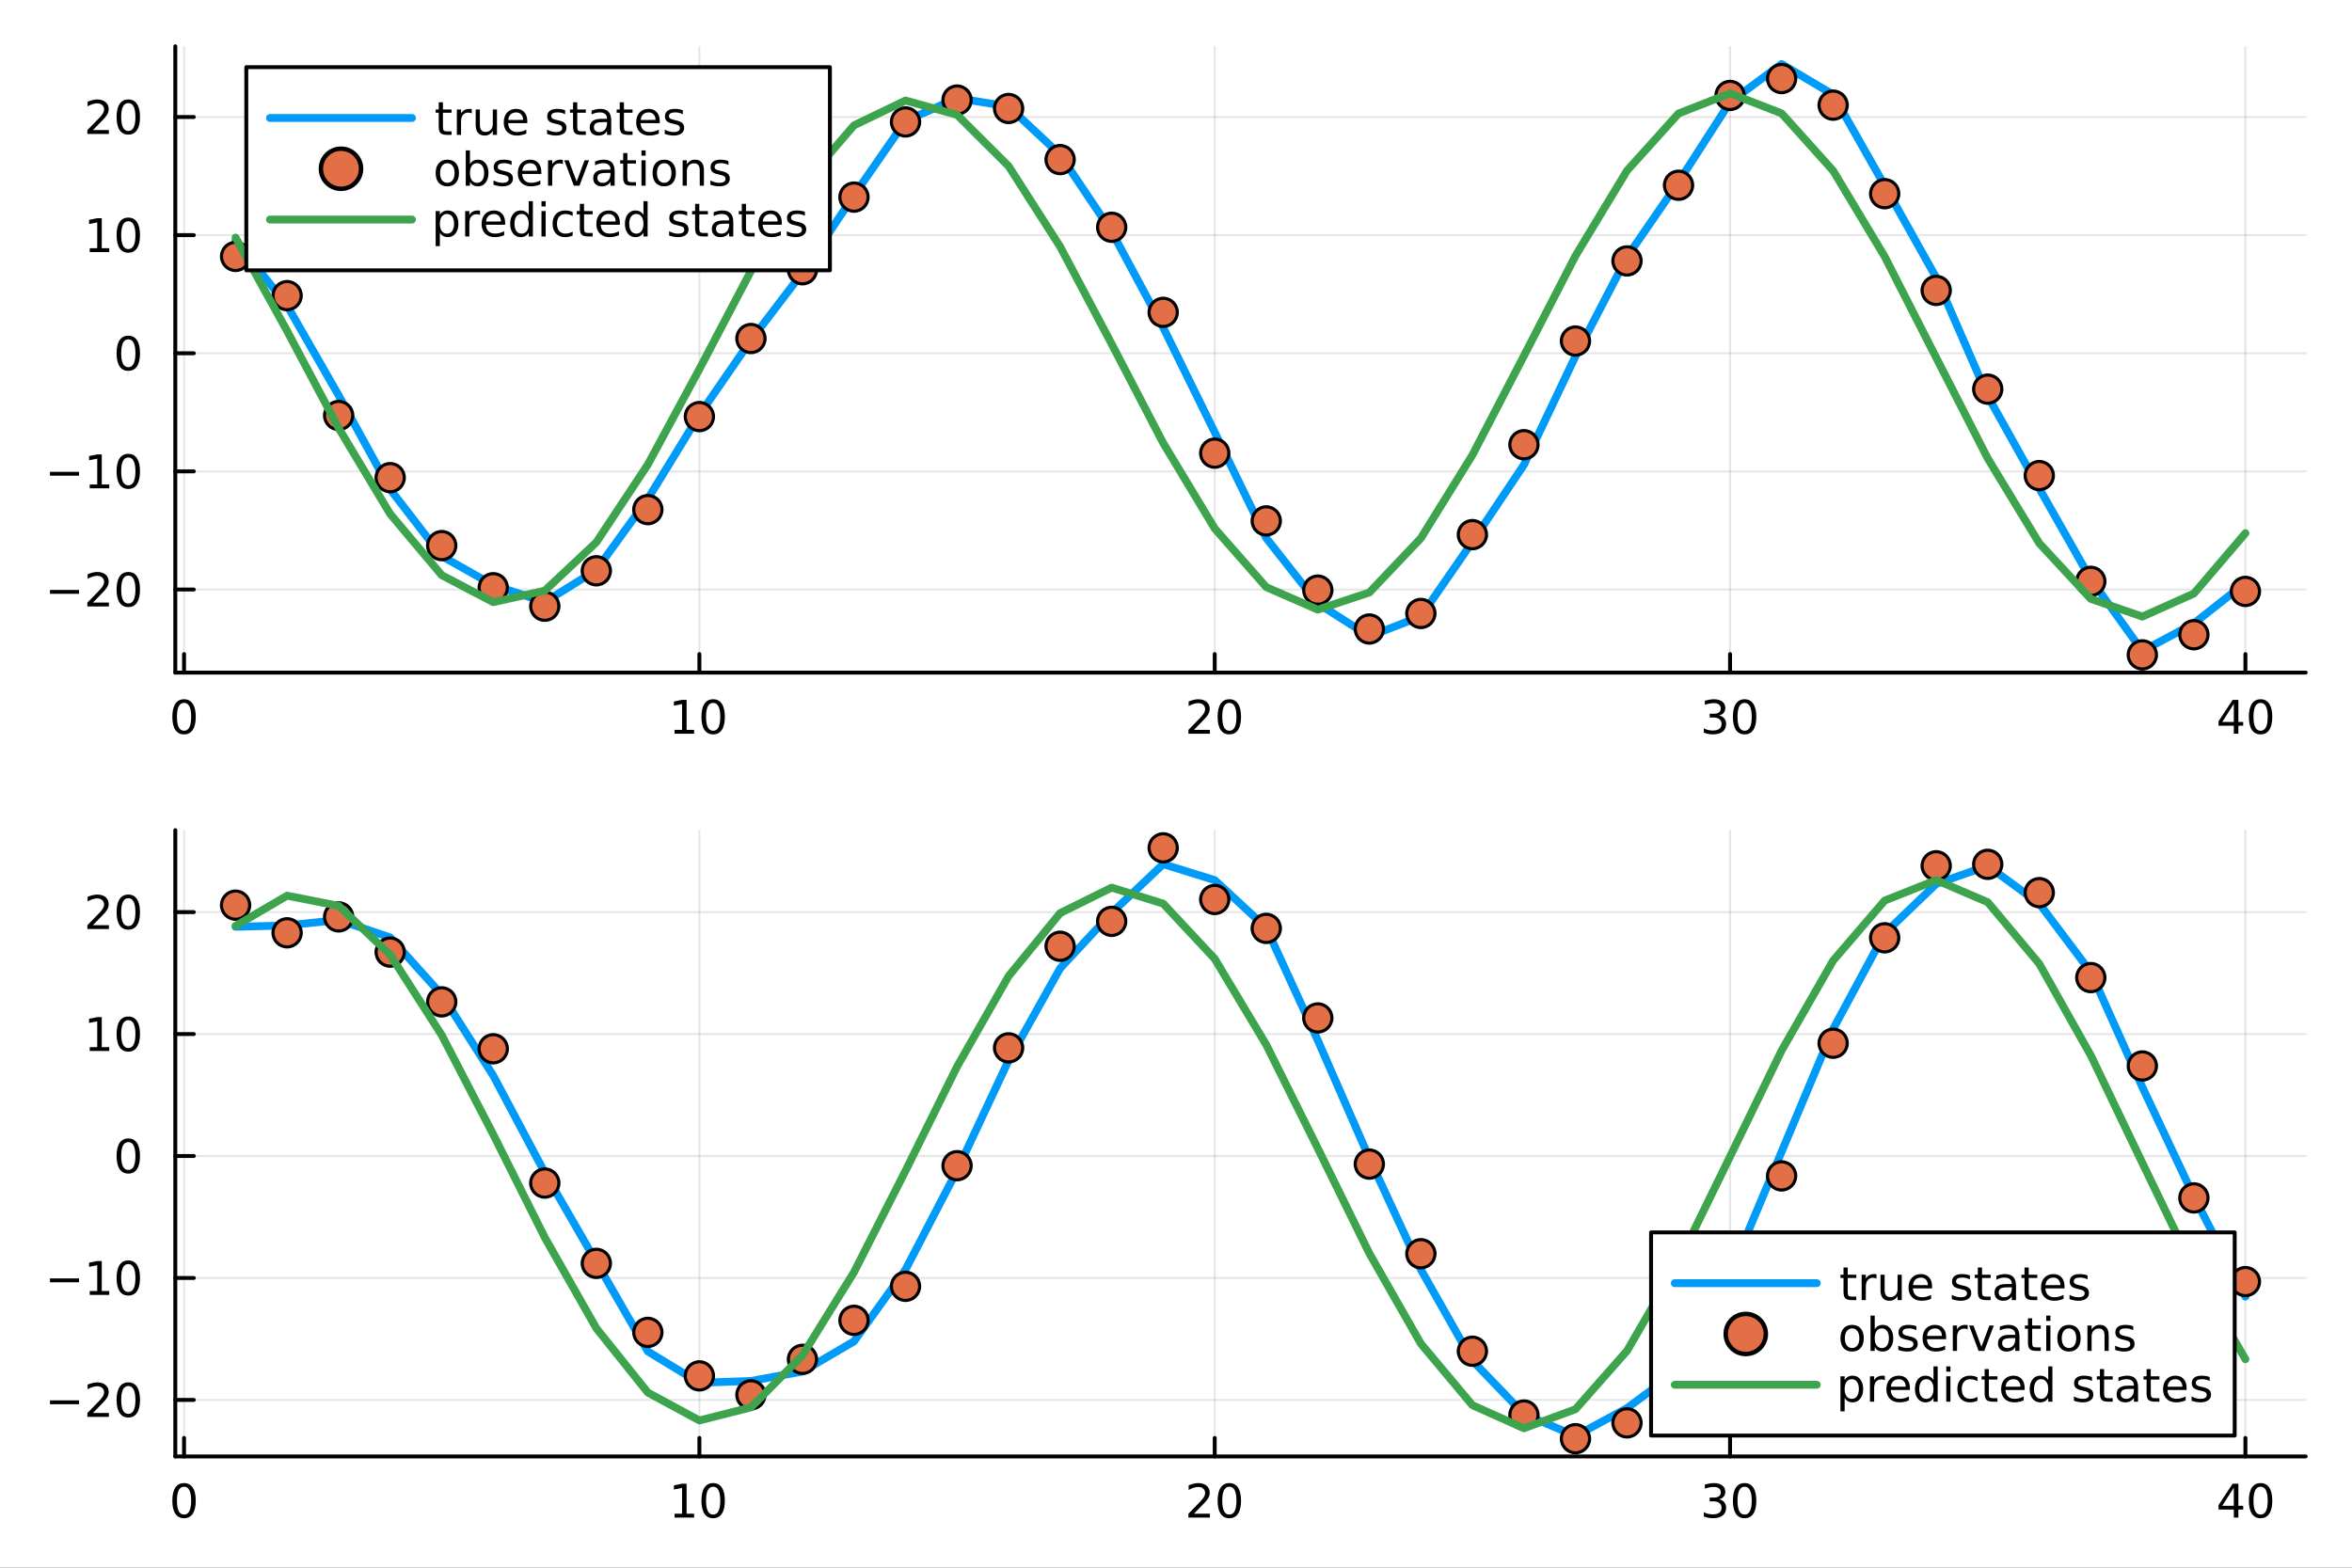 <?xml version="1.0" encoding="utf-8"?>
<svg xmlns="http://www.w3.org/2000/svg" xmlns:xlink="http://www.w3.org/1999/xlink" width="600" height="400" viewBox="0 0 2400 1600">
<rect x="0" y="0" width="2400" height="1600" fill="#333333" stroke="none"/>
<defs>
  <clipPath id="clip300">
    <rect x="0" y="0" width="2400" height="1600"/>
  </clipPath>
</defs>
<path clip-path="url(#clip300)" d="M0 1600 L2400 1600 L2400 0 L0 0  Z" fill="#ffffff" fill-rule="evenodd" fill-opacity="1"/>
<defs>
  <clipPath id="clip301">
    <rect x="480" y="0" width="1681" height="1600"/>
  </clipPath>
</defs>
<path clip-path="url(#clip300)" d="M178.867 686.448 L2352.76 686.448 L2352.76 47.244 L178.867 47.244  Z" fill="#ffffff" fill-rule="evenodd" fill-opacity="1"/>
<defs>
  <clipPath id="clip302">
    <rect x="178" y="47" width="2175" height="640"/>
  </clipPath>
</defs>
<polyline clip-path="url(#clip302)" style="stroke:#000000; stroke-linecap:round; stroke-linejoin:round; stroke-width:2; stroke-opacity:0.1; fill:none" points="187.806,686.448 187.806,47.244 "/>
<polyline clip-path="url(#clip302)" style="stroke:#000000; stroke-linecap:round; stroke-linejoin:round; stroke-width:2; stroke-opacity:0.1; fill:none" points="713.662,686.448 713.662,47.244 "/>
<polyline clip-path="url(#clip302)" style="stroke:#000000; stroke-linecap:round; stroke-linejoin:round; stroke-width:2; stroke-opacity:0.1; fill:none" points="1239.52,686.448 1239.52,47.244 "/>
<polyline clip-path="url(#clip302)" style="stroke:#000000; stroke-linecap:round; stroke-linejoin:round; stroke-width:2; stroke-opacity:0.1; fill:none" points="1765.37,686.448 1765.37,47.244 "/>
<polyline clip-path="url(#clip302)" style="stroke:#000000; stroke-linecap:round; stroke-linejoin:round; stroke-width:2; stroke-opacity:0.1; fill:none" points="2291.23,686.448 2291.23,47.244 "/>
<polyline clip-path="url(#clip302)" style="stroke:#000000; stroke-linecap:round; stroke-linejoin:round; stroke-width:2; stroke-opacity:0.1; fill:none" points="178.867,601.66 2352.76,601.66 "/>
<polyline clip-path="url(#clip302)" style="stroke:#000000; stroke-linecap:round; stroke-linejoin:round; stroke-width:2; stroke-opacity:0.1; fill:none" points="178.867,481.099 2352.76,481.099 "/>
<polyline clip-path="url(#clip302)" style="stroke:#000000; stroke-linecap:round; stroke-linejoin:round; stroke-width:2; stroke-opacity:0.1; fill:none" points="178.867,360.539 2352.76,360.539 "/>
<polyline clip-path="url(#clip302)" style="stroke:#000000; stroke-linecap:round; stroke-linejoin:round; stroke-width:2; stroke-opacity:0.1; fill:none" points="178.867,239.979 2352.76,239.979 "/>
<polyline clip-path="url(#clip302)" style="stroke:#000000; stroke-linecap:round; stroke-linejoin:round; stroke-width:2; stroke-opacity:0.1; fill:none" points="178.867,119.419 2352.76,119.419 "/>
<polyline clip-path="url(#clip300)" style="stroke:#000000; stroke-linecap:round; stroke-linejoin:round; stroke-width:4; stroke-opacity:1; fill:none" points="178.867,686.448 2352.76,686.448 "/>
<polyline clip-path="url(#clip300)" style="stroke:#000000; stroke-linecap:round; stroke-linejoin:round; stroke-width:4; stroke-opacity:1; fill:none" points="187.806,686.448 187.806,667.55 "/>
<polyline clip-path="url(#clip300)" style="stroke:#000000; stroke-linecap:round; stroke-linejoin:round; stroke-width:4; stroke-opacity:1; fill:none" points="713.662,686.448 713.662,667.55 "/>
<polyline clip-path="url(#clip300)" style="stroke:#000000; stroke-linecap:round; stroke-linejoin:round; stroke-width:4; stroke-opacity:1; fill:none" points="1239.52,686.448 1239.52,667.55 "/>
<polyline clip-path="url(#clip300)" style="stroke:#000000; stroke-linecap:round; stroke-linejoin:round; stroke-width:4; stroke-opacity:1; fill:none" points="1765.37,686.448 1765.37,667.55 "/>
<polyline clip-path="url(#clip300)" style="stroke:#000000; stroke-linecap:round; stroke-linejoin:round; stroke-width:4; stroke-opacity:1; fill:none" points="2291.23,686.448 2291.23,667.55 "/>
<path clip-path="url(#clip300)" d="M187.806 717.367 Q184.195 717.367 182.366 720.931 Q180.561 724.473 180.561 731.603 Q180.561 738.709 182.366 742.274 Q184.195 745.815 187.806 745.815 Q191.44 745.815 193.246 742.274 Q195.075 738.709 195.075 731.603 Q195.075 724.473 193.246 720.931 Q191.44 717.367 187.806 717.367 M187.806 713.663 Q193.616 713.663 196.672 718.269 Q199.751 722.853 199.751 731.603 Q199.751 740.329 196.672 744.936 Q193.616 749.519 187.806 749.519 Q181.996 749.519 178.917 744.936 Q175.862 740.329 175.862 731.603 Q175.862 722.853 178.917 718.269 Q181.996 713.663 187.806 713.663 Z" fill="#000000" fill-rule="nonzero" fill-opacity="1" /><path clip-path="url(#clip300)" d="M688.35 744.913 L695.989 744.913 L695.989 718.547 L687.679 720.214 L687.679 715.955 L695.943 714.288 L700.618 714.288 L700.618 744.913 L708.257 744.913 L708.257 748.848 L688.35 748.848 L688.35 744.913 Z" fill="#000000" fill-rule="nonzero" fill-opacity="1" /><path clip-path="url(#clip300)" d="M727.702 717.367 Q724.091 717.367 722.262 720.931 Q720.456 724.473 720.456 731.603 Q720.456 738.709 722.262 742.274 Q724.091 745.815 727.702 745.815 Q731.336 745.815 733.141 742.274 Q734.97 738.709 734.97 731.603 Q734.97 724.473 733.141 720.931 Q731.336 717.367 727.702 717.367 M727.702 713.663 Q733.512 713.663 736.567 718.269 Q739.646 722.853 739.646 731.603 Q739.646 740.329 736.567 744.936 Q733.512 749.519 727.702 749.519 Q721.891 749.519 718.813 744.936 Q715.757 740.329 715.757 731.603 Q715.757 722.853 718.813 718.269 Q721.891 713.663 727.702 713.663 Z" fill="#000000" fill-rule="nonzero" fill-opacity="1" /><path clip-path="url(#clip300)" d="M1218.29 744.913 L1234.61 744.913 L1234.61 748.848 L1212.67 748.848 L1212.67 744.913 Q1215.33 742.158 1219.91 737.528 Q1224.52 732.876 1225.7 731.533 Q1227.94 729.01 1228.82 727.274 Q1229.73 725.515 1229.73 723.825 Q1229.73 721.07 1227.78 719.334 Q1225.86 717.598 1222.76 717.598 Q1220.56 717.598 1218.11 718.362 Q1215.68 719.126 1212.9 720.677 L1212.9 715.955 Q1215.72 714.82 1218.18 714.242 Q1220.63 713.663 1222.67 713.663 Q1228.04 713.663 1231.23 716.348 Q1234.43 719.033 1234.43 723.524 Q1234.43 725.654 1233.62 727.575 Q1232.83 729.473 1230.72 732.066 Q1230.14 732.737 1227.04 735.954 Q1223.94 739.149 1218.29 744.913 Z" fill="#000000" fill-rule="nonzero" fill-opacity="1" /><path clip-path="url(#clip300)" d="M1254.43 717.367 Q1250.81 717.367 1248.99 720.931 Q1247.18 724.473 1247.18 731.603 Q1247.18 738.709 1248.99 742.274 Q1250.81 745.815 1254.43 745.815 Q1258.06 745.815 1259.87 742.274 Q1261.69 738.709 1261.69 731.603 Q1261.69 724.473 1259.87 720.931 Q1258.06 717.367 1254.43 717.367 M1254.43 713.663 Q1260.24 713.663 1263.29 718.269 Q1266.37 722.853 1266.37 731.603 Q1266.37 740.329 1263.29 744.936 Q1260.24 749.519 1254.43 749.519 Q1248.62 749.519 1245.54 744.936 Q1242.48 740.329 1242.48 731.603 Q1242.48 722.853 1245.54 718.269 Q1248.62 713.663 1254.43 713.663 Z" fill="#000000" fill-rule="nonzero" fill-opacity="1" /><path clip-path="url(#clip300)" d="M1754.22 730.214 Q1757.57 730.931 1759.45 733.2 Q1761.35 735.468 1761.35 738.802 Q1761.35 743.917 1757.83 746.718 Q1754.31 749.519 1747.83 749.519 Q1745.65 749.519 1743.34 749.079 Q1741.05 748.663 1738.59 747.806 L1738.59 743.292 Q1740.54 744.427 1742.85 745.005 Q1745.17 745.584 1747.69 745.584 Q1752.09 745.584 1754.38 743.848 Q1756.69 742.112 1756.69 738.802 Q1756.69 735.746 1754.54 734.033 Q1752.41 732.297 1748.59 732.297 L1744.56 732.297 L1744.56 728.454 L1748.78 728.454 Q1752.23 728.454 1754.06 727.089 Q1755.88 725.7 1755.88 723.107 Q1755.88 720.445 1753.99 719.033 Q1752.11 717.598 1748.59 717.598 Q1746.67 717.598 1744.47 718.015 Q1742.27 718.431 1739.63 719.311 L1739.63 715.144 Q1742.3 714.404 1744.61 714.033 Q1746.95 713.663 1749.01 713.663 Q1754.33 713.663 1757.43 716.093 Q1760.54 718.501 1760.54 722.621 Q1760.54 725.492 1758.89 727.482 Q1757.25 729.45 1754.22 730.214 Z" fill="#000000" fill-rule="nonzero" fill-opacity="1" /><path clip-path="url(#clip300)" d="M1780.21 717.367 Q1776.6 717.367 1774.77 720.931 Q1772.97 724.473 1772.97 731.603 Q1772.97 738.709 1774.77 742.274 Q1776.6 745.815 1780.21 745.815 Q1783.85 745.815 1785.65 742.274 Q1787.48 738.709 1787.48 731.603 Q1787.48 724.473 1785.65 720.931 Q1783.85 717.367 1780.21 717.367 M1780.21 713.663 Q1786.02 713.663 1789.08 718.269 Q1792.16 722.853 1792.16 731.603 Q1792.16 740.329 1789.08 744.936 Q1786.02 749.519 1780.21 749.519 Q1774.4 749.519 1771.32 744.936 Q1768.27 740.329 1768.27 731.603 Q1768.27 722.853 1771.32 718.269 Q1774.4 713.663 1780.21 713.663 Z" fill="#000000" fill-rule="nonzero" fill-opacity="1" /><path clip-path="url(#clip300)" d="M2279.4 718.362 L2267.6 736.811 L2279.4 736.811 L2279.4 718.362 M2278.18 714.288 L2284.05 714.288 L2284.05 736.811 L2288.99 736.811 L2288.99 740.7 L2284.05 740.7 L2284.05 748.848 L2279.4 748.848 L2279.4 740.7 L2263.8 740.7 L2263.8 736.186 L2278.18 714.288 Z" fill="#000000" fill-rule="nonzero" fill-opacity="1" /><path clip-path="url(#clip300)" d="M2306.72 717.367 Q2303.11 717.367 2301.28 720.931 Q2299.47 724.473 2299.47 731.603 Q2299.47 738.709 2301.28 742.274 Q2303.11 745.815 2306.72 745.815 Q2310.35 745.815 2312.16 742.274 Q2313.99 738.709 2313.99 731.603 Q2313.99 724.473 2312.16 720.931 Q2310.35 717.367 2306.72 717.367 M2306.72 713.663 Q2312.53 713.663 2315.58 718.269 Q2318.66 722.853 2318.66 731.603 Q2318.66 740.329 2315.58 744.936 Q2312.53 749.519 2306.72 749.519 Q2300.91 749.519 2297.83 744.936 Q2294.77 740.329 2294.77 731.603 Q2294.77 722.853 2297.83 718.269 Q2300.91 713.663 2306.72 713.663 Z" fill="#000000" fill-rule="nonzero" fill-opacity="1" /><polyline clip-path="url(#clip300)" style="stroke:#000000; stroke-linecap:round; stroke-linejoin:round; stroke-width:4; stroke-opacity:1; fill:none" points="178.867,686.448 178.867,47.244 "/>
<polyline clip-path="url(#clip300)" style="stroke:#000000; stroke-linecap:round; stroke-linejoin:round; stroke-width:4; stroke-opacity:1; fill:none" points="178.867,601.66 197.764,601.66 "/>
<polyline clip-path="url(#clip300)" style="stroke:#000000; stroke-linecap:round; stroke-linejoin:round; stroke-width:4; stroke-opacity:1; fill:none" points="178.867,481.099 197.764,481.099 "/>
<polyline clip-path="url(#clip300)" style="stroke:#000000; stroke-linecap:round; stroke-linejoin:round; stroke-width:4; stroke-opacity:1; fill:none" points="178.867,360.539 197.764,360.539 "/>
<polyline clip-path="url(#clip300)" style="stroke:#000000; stroke-linecap:round; stroke-linejoin:round; stroke-width:4; stroke-opacity:1; fill:none" points="178.867,239.979 197.764,239.979 "/>
<polyline clip-path="url(#clip300)" style="stroke:#000000; stroke-linecap:round; stroke-linejoin:round; stroke-width:4; stroke-opacity:1; fill:none" points="178.867,119.419 197.764,119.419 "/>
<path clip-path="url(#clip300)" d="M50.992 602.111 L80.668 602.111 L80.668 606.046 L50.992 606.046 L50.992 602.111 Z" fill="#000000" fill-rule="nonzero" fill-opacity="1" /><path clip-path="url(#clip300)" d="M94.788 615.005 L111.108 615.005 L111.108 618.94 L89.163 618.94 L89.163 615.005 Q91.825 612.25 96.409 607.62 Q101.015 602.968 102.196 601.625 Q104.441 599.102 105.321 597.366 Q106.223 595.607 106.223 593.917 Q106.223 591.162 104.279 589.426 Q102.358 587.69 99.256 587.69 Q97.057 587.69 94.603 588.454 Q92.172 589.218 89.395 590.769 L89.395 586.046 Q92.219 584.912 94.672 584.333 Q97.126 583.755 99.163 583.755 Q104.534 583.755 107.728 586.44 Q110.922 589.125 110.922 593.616 Q110.922 595.745 110.112 597.667 Q109.325 599.565 107.219 602.157 Q106.64 602.829 103.538 606.046 Q100.436 609.241 94.788 615.005 Z" fill="#000000" fill-rule="nonzero" fill-opacity="1" /><path clip-path="url(#clip300)" d="M130.922 587.458 Q127.311 587.458 125.482 591.023 Q123.677 594.565 123.677 601.694 Q123.677 608.801 125.482 612.366 Q127.311 615.907 130.922 615.907 Q134.556 615.907 136.362 612.366 Q138.191 608.801 138.191 601.694 Q138.191 594.565 136.362 591.023 Q134.556 587.458 130.922 587.458 M130.922 583.755 Q136.732 583.755 139.788 588.361 Q142.867 592.945 142.867 601.694 Q142.867 610.421 139.788 615.028 Q136.732 619.611 130.922 619.611 Q125.112 619.611 122.033 615.028 Q118.978 610.421 118.978 601.694 Q118.978 592.945 122.033 588.361 Q125.112 583.755 130.922 583.755 Z" fill="#000000" fill-rule="nonzero" fill-opacity="1" /><path clip-path="url(#clip300)" d="M50.992 481.551 L80.668 481.551 L80.668 485.486 L50.992 485.486 L50.992 481.551 Z" fill="#000000" fill-rule="nonzero" fill-opacity="1" /><path clip-path="url(#clip300)" d="M91.571 494.444 L99.21 494.444 L99.21 468.079 L90.899 469.745 L90.899 465.486 L99.163 463.819 L103.839 463.819 L103.839 494.444 L111.478 494.444 L111.478 498.379 L91.571 498.379 L91.571 494.444 Z" fill="#000000" fill-rule="nonzero" fill-opacity="1" /><path clip-path="url(#clip300)" d="M130.922 466.898 Q127.311 466.898 125.482 470.463 Q123.677 474.005 123.677 481.134 Q123.677 488.241 125.482 491.805 Q127.311 495.347 130.922 495.347 Q134.556 495.347 136.362 491.805 Q138.191 488.241 138.191 481.134 Q138.191 474.005 136.362 470.463 Q134.556 466.898 130.922 466.898 M130.922 463.194 Q136.732 463.194 139.788 467.801 Q142.867 472.384 142.867 481.134 Q142.867 489.861 139.788 494.467 Q136.732 499.051 130.922 499.051 Q125.112 499.051 122.033 494.467 Q118.978 489.861 118.978 481.134 Q118.978 472.384 122.033 467.801 Q125.112 463.194 130.922 463.194 Z" fill="#000000" fill-rule="nonzero" fill-opacity="1" /><path clip-path="url(#clip300)" d="M130.922 346.338 Q127.311 346.338 125.482 349.903 Q123.677 353.444 123.677 360.574 Q123.677 367.68 125.482 371.245 Q127.311 374.787 130.922 374.787 Q134.556 374.787 136.362 371.245 Q138.191 367.68 138.191 360.574 Q138.191 353.444 136.362 349.903 Q134.556 346.338 130.922 346.338 M130.922 342.634 Q136.732 342.634 139.788 347.241 Q142.867 351.824 142.867 360.574 Q142.867 369.301 139.788 373.907 Q136.732 378.49 130.922 378.49 Q125.112 378.49 122.033 373.907 Q118.978 369.301 118.978 360.574 Q118.978 351.824 122.033 347.241 Q125.112 342.634 130.922 342.634 Z" fill="#000000" fill-rule="nonzero" fill-opacity="1" /><path clip-path="url(#clip300)" d="M91.571 253.324 L99.21 253.324 L99.21 226.958 L90.899 228.625 L90.899 224.366 L99.163 222.699 L103.839 222.699 L103.839 253.324 L111.478 253.324 L111.478 257.259 L91.571 257.259 L91.571 253.324 Z" fill="#000000" fill-rule="nonzero" fill-opacity="1" /><path clip-path="url(#clip300)" d="M130.922 225.778 Q127.311 225.778 125.482 229.342 Q123.677 232.884 123.677 240.014 Q123.677 247.12 125.482 250.685 Q127.311 254.226 130.922 254.226 Q134.556 254.226 136.362 250.685 Q138.191 247.12 138.191 240.014 Q138.191 232.884 136.362 229.342 Q134.556 225.778 130.922 225.778 M130.922 222.074 Q136.732 222.074 139.788 226.68 Q142.867 231.264 142.867 240.014 Q142.867 248.74 139.788 253.347 Q136.732 257.93 130.922 257.93 Q125.112 257.93 122.033 253.347 Q118.978 248.74 118.978 240.014 Q118.978 231.264 122.033 226.68 Q125.112 222.074 130.922 222.074 Z" fill="#000000" fill-rule="nonzero" fill-opacity="1" /><path clip-path="url(#clip300)" d="M94.788 132.763 L111.108 132.763 L111.108 136.699 L89.163 136.699 L89.163 132.763 Q91.825 130.009 96.409 125.379 Q101.015 120.726 102.196 119.384 Q104.441 116.861 105.321 115.125 Q106.223 113.365 106.223 111.676 Q106.223 108.921 104.279 107.185 Q102.358 105.449 99.256 105.449 Q97.057 105.449 94.603 106.213 Q92.172 106.977 89.395 108.527 L89.395 103.805 Q92.219 102.671 94.672 102.092 Q97.126 101.514 99.163 101.514 Q104.534 101.514 107.728 104.199 Q110.922 106.884 110.922 111.375 Q110.922 113.504 110.112 115.426 Q109.325 117.324 107.219 119.916 Q106.64 120.588 103.538 123.805 Q100.436 127 94.788 132.763 Z" fill="#000000" fill-rule="nonzero" fill-opacity="1" /><path clip-path="url(#clip300)" d="M130.922 105.217 Q127.311 105.217 125.482 108.782 Q123.677 112.324 123.677 119.453 Q123.677 126.56 125.482 130.125 Q127.311 133.666 130.922 133.666 Q134.556 133.666 136.362 130.125 Q138.191 126.56 138.191 119.453 Q138.191 112.324 136.362 108.782 Q134.556 105.217 130.922 105.217 M130.922 101.514 Q136.732 101.514 139.788 106.12 Q142.867 110.703 142.867 119.453 Q142.867 128.18 139.788 132.787 Q136.732 137.37 130.922 137.37 Q125.112 137.37 122.033 132.787 Q118.978 128.18 118.978 119.453 Q118.978 110.703 122.033 106.12 Q125.112 101.514 130.922 101.514 Z" fill="#000000" fill-rule="nonzero" fill-opacity="1" /><polyline clip-path="url(#clip302)" style="stroke:#009af9; stroke-linecap:round; stroke-linejoin:round; stroke-width:8; stroke-opacity:1; fill:none" points="240.392,245.344 292.977,311.816 345.563,403.521 398.149,499.41 450.734,567.529 503.32,597.19 555.905,614.472 608.491,581.758 661.077,509.119 713.662,423.37 766.248,347.179 818.834,278.235 871.419,199.24 924.005,123.479 976.59,100.143 1029.18,108.662 1081.76,157.968 1134.35,236.289 1186.93,334.233 1239.52,441.189 1292.1,549.182 1344.69,615.879 1397.28,649.457 1449.86,629.094 1502.45,552.963 1555.03,474.351 1607.62,363.608 1660.2,262.231 1712.79,185.786 1765.37,104.14 1817.96,65.335 1870.55,96.598 1923.13,189.426 1975.72,283.369 2028.3,404.176 2080.89,498.468 2133.47,591.131 2186.06,664.491 2238.65,636.26 2291.23,594.865 "/>
<circle clip-path="url(#clip302)" cx="240.392" cy="261.695" r="14.4" fill="#e26f46" fill-rule="evenodd" fill-opacity="1" stroke="#000000" stroke-opacity="1" stroke-width="3.2"/>
<circle clip-path="url(#clip302)" cx="292.977" cy="301.732" r="14.4" fill="#e26f46" fill-rule="evenodd" fill-opacity="1" stroke="#000000" stroke-opacity="1" stroke-width="3.2"/>
<circle clip-path="url(#clip302)" cx="345.563" cy="424.056" r="14.4" fill="#e26f46" fill-rule="evenodd" fill-opacity="1" stroke="#000000" stroke-opacity="1" stroke-width="3.2"/>
<circle clip-path="url(#clip302)" cx="398.149" cy="487.491" r="14.4" fill="#e26f46" fill-rule="evenodd" fill-opacity="1" stroke="#000000" stroke-opacity="1" stroke-width="3.2"/>
<circle clip-path="url(#clip302)" cx="450.734" cy="556.842" r="14.4" fill="#e26f46" fill-rule="evenodd" fill-opacity="1" stroke="#000000" stroke-opacity="1" stroke-width="3.2"/>
<circle clip-path="url(#clip302)" cx="503.32" cy="599.855" r="14.4" fill="#e26f46" fill-rule="evenodd" fill-opacity="1" stroke="#000000" stroke-opacity="1" stroke-width="3.2"/>
<circle clip-path="url(#clip302)" cx="555.905" cy="618.729" r="14.4" fill="#e26f46" fill-rule="evenodd" fill-opacity="1" stroke="#000000" stroke-opacity="1" stroke-width="3.2"/>
<circle clip-path="url(#clip302)" cx="608.491" cy="582.566" r="14.4" fill="#e26f46" fill-rule="evenodd" fill-opacity="1" stroke="#000000" stroke-opacity="1" stroke-width="3.2"/>
<circle clip-path="url(#clip302)" cx="661.077" cy="520.117" r="14.4" fill="#e26f46" fill-rule="evenodd" fill-opacity="1" stroke="#000000" stroke-opacity="1" stroke-width="3.2"/>
<circle clip-path="url(#clip302)" cx="713.662" cy="425.178" r="14.4" fill="#e26f46" fill-rule="evenodd" fill-opacity="1" stroke="#000000" stroke-opacity="1" stroke-width="3.2"/>
<circle clip-path="url(#clip302)" cx="766.248" cy="345.496" r="14.4" fill="#e26f46" fill-rule="evenodd" fill-opacity="1" stroke="#000000" stroke-opacity="1" stroke-width="3.2"/>
<circle clip-path="url(#clip302)" cx="818.834" cy="275.307" r="14.4" fill="#e26f46" fill-rule="evenodd" fill-opacity="1" stroke="#000000" stroke-opacity="1" stroke-width="3.2"/>
<circle clip-path="url(#clip302)" cx="871.419" cy="201.17" r="14.4" fill="#e26f46" fill-rule="evenodd" fill-opacity="1" stroke="#000000" stroke-opacity="1" stroke-width="3.2"/>
<circle clip-path="url(#clip302)" cx="924.005" cy="124.448" r="14.4" fill="#e26f46" fill-rule="evenodd" fill-opacity="1" stroke="#000000" stroke-opacity="1" stroke-width="3.2"/>
<circle clip-path="url(#clip302)" cx="976.59" cy="102.137" r="14.4" fill="#e26f46" fill-rule="evenodd" fill-opacity="1" stroke="#000000" stroke-opacity="1" stroke-width="3.2"/>
<circle clip-path="url(#clip302)" cx="1029.18" cy="110.707" r="14.4" fill="#e26f46" fill-rule="evenodd" fill-opacity="1" stroke="#000000" stroke-opacity="1" stroke-width="3.2"/>
<circle clip-path="url(#clip302)" cx="1081.76" cy="162.883" r="14.4" fill="#e26f46" fill-rule="evenodd" fill-opacity="1" stroke="#000000" stroke-opacity="1" stroke-width="3.2"/>
<circle clip-path="url(#clip302)" cx="1134.35" cy="231.943" r="14.4" fill="#e26f46" fill-rule="evenodd" fill-opacity="1" stroke="#000000" stroke-opacity="1" stroke-width="3.2"/>
<circle clip-path="url(#clip302)" cx="1186.93" cy="318.791" r="14.4" fill="#e26f46" fill-rule="evenodd" fill-opacity="1" stroke="#000000" stroke-opacity="1" stroke-width="3.2"/>
<circle clip-path="url(#clip302)" cx="1239.52" cy="462.507" r="14.4" fill="#e26f46" fill-rule="evenodd" fill-opacity="1" stroke="#000000" stroke-opacity="1" stroke-width="3.2"/>
<circle clip-path="url(#clip302)" cx="1292.1" cy="531.652" r="14.4" fill="#e26f46" fill-rule="evenodd" fill-opacity="1" stroke="#000000" stroke-opacity="1" stroke-width="3.2"/>
<circle clip-path="url(#clip302)" cx="1344.69" cy="602.284" r="14.4" fill="#e26f46" fill-rule="evenodd" fill-opacity="1" stroke="#000000" stroke-opacity="1" stroke-width="3.2"/>
<circle clip-path="url(#clip302)" cx="1397.28" cy="641.964" r="14.4" fill="#e26f46" fill-rule="evenodd" fill-opacity="1" stroke="#000000" stroke-opacity="1" stroke-width="3.2"/>
<circle clip-path="url(#clip302)" cx="1449.86" cy="626.104" r="14.4" fill="#e26f46" fill-rule="evenodd" fill-opacity="1" stroke="#000000" stroke-opacity="1" stroke-width="3.2"/>
<circle clip-path="url(#clip302)" cx="1502.45" cy="545.656" r="14.4" fill="#e26f46" fill-rule="evenodd" fill-opacity="1" stroke="#000000" stroke-opacity="1" stroke-width="3.2"/>
<circle clip-path="url(#clip302)" cx="1555.03" cy="453.869" r="14.4" fill="#e26f46" fill-rule="evenodd" fill-opacity="1" stroke="#000000" stroke-opacity="1" stroke-width="3.2"/>
<circle clip-path="url(#clip302)" cx="1607.62" cy="348.076" r="14.4" fill="#e26f46" fill-rule="evenodd" fill-opacity="1" stroke="#000000" stroke-opacity="1" stroke-width="3.2"/>
<circle clip-path="url(#clip302)" cx="1660.2" cy="266.299" r="14.4" fill="#e26f46" fill-rule="evenodd" fill-opacity="1" stroke="#000000" stroke-opacity="1" stroke-width="3.2"/>
<circle clip-path="url(#clip302)" cx="1712.79" cy="189.078" r="14.4" fill="#e26f46" fill-rule="evenodd" fill-opacity="1" stroke="#000000" stroke-opacity="1" stroke-width="3.2"/>
<circle clip-path="url(#clip302)" cx="1765.37" cy="97.408" r="14.4" fill="#e26f46" fill-rule="evenodd" fill-opacity="1" stroke="#000000" stroke-opacity="1" stroke-width="3.2"/>
<circle clip-path="url(#clip302)" cx="1817.96" cy="80.19" r="14.4" fill="#e26f46" fill-rule="evenodd" fill-opacity="1" stroke="#000000" stroke-opacity="1" stroke-width="3.2"/>
<circle clip-path="url(#clip302)" cx="1870.55" cy="107.319" r="14.4" fill="#e26f46" fill-rule="evenodd" fill-opacity="1" stroke="#000000" stroke-opacity="1" stroke-width="3.2"/>
<circle clip-path="url(#clip302)" cx="1923.13" cy="197.675" r="14.4" fill="#e26f46" fill-rule="evenodd" fill-opacity="1" stroke="#000000" stroke-opacity="1" stroke-width="3.2"/>
<circle clip-path="url(#clip302)" cx="1975.72" cy="296.398" r="14.4" fill="#e26f46" fill-rule="evenodd" fill-opacity="1" stroke="#000000" stroke-opacity="1" stroke-width="3.2"/>
<circle clip-path="url(#clip302)" cx="2028.3" cy="397.161" r="14.4" fill="#e26f46" fill-rule="evenodd" fill-opacity="1" stroke="#000000" stroke-opacity="1" stroke-width="3.2"/>
<circle clip-path="url(#clip302)" cx="2080.89" cy="485.381" r="14.4" fill="#e26f46" fill-rule="evenodd" fill-opacity="1" stroke="#000000" stroke-opacity="1" stroke-width="3.2"/>
<circle clip-path="url(#clip302)" cx="2133.47" cy="593.344" r="14.4" fill="#e26f46" fill-rule="evenodd" fill-opacity="1" stroke="#000000" stroke-opacity="1" stroke-width="3.2"/>
<circle clip-path="url(#clip302)" cx="2186.06" cy="668.357" r="14.4" fill="#e26f46" fill-rule="evenodd" fill-opacity="1" stroke="#000000" stroke-opacity="1" stroke-width="3.2"/>
<circle clip-path="url(#clip302)" cx="2238.65" cy="647.81" r="14.4" fill="#e26f46" fill-rule="evenodd" fill-opacity="1" stroke="#000000" stroke-opacity="1" stroke-width="3.2"/>
<circle clip-path="url(#clip302)" cx="2291.23" cy="603.614" r="14.4" fill="#e26f46" fill-rule="evenodd" fill-opacity="1" stroke="#000000" stroke-opacity="1" stroke-width="3.2"/>
<polyline clip-path="url(#clip302)" style="stroke:#3da44d; stroke-linecap:round; stroke-linejoin:round; stroke-width:8; stroke-opacity:1; fill:none" points="240.392,242.531 292.977,337.81 345.563,436.934 398.149,524.546 450.734,587.021 503.32,614.587 555.905,602.851 608.491,553.501 661.077,474.062 713.662,376.752 766.248,276.6 818.834,189.126 871.419,127.938 924.005,102.613 976.59,117.198 1029.18,169.567 1081.76,251.726 1134.35,351.035 1186.93,452.153 1239.52,539.405 1292.1,599.215 1344.69,622.216 1397.28,604.717 1449.86,549.294 1502.45,464.416 1555.03,363.143 1607.62,261.125 1660.2,174.179 1712.79,115.838 1765.37,95.246 1817.96,115.723 1870.55,174.232 1923.13,261.828 1975.72,365.027 2028.3,467.877 2080.89,554.43 2133.47,611.208 2186.06,629.307 2238.65,605.789 2291.23,544.163 "/>
<path clip-path="url(#clip300)" d="M251.33 275.911 L846.842 275.911 L846.842 68.551 L251.33 68.551  Z" fill="#ffffff" fill-rule="evenodd" fill-opacity="1"/>
<polyline clip-path="url(#clip300)" style="stroke:#000000; stroke-linecap:round; stroke-linejoin:round; stroke-width:4; stroke-opacity:1; fill:none" points="251.33,275.911 846.842,275.911 846.842,68.551 251.33,68.551 251.33,275.911 "/>
<polyline clip-path="url(#clip300)" style="stroke:#009af9; stroke-linecap:round; stroke-linejoin:round; stroke-width:8; stroke-opacity:1; fill:none" points="275.484,120.391 420.41,120.391 "/>
<path clip-path="url(#clip300)" d="M451.972 104.384 L451.972 111.745 L460.745 111.745 L460.745 115.055 L451.972 115.055 L451.972 129.129 Q451.972 132.301 452.828 133.203 Q453.708 134.106 456.37 134.106 L460.745 134.106 L460.745 137.671 L456.37 137.671 Q451.439 137.671 449.564 135.842 Q447.689 133.99 447.689 129.129 L447.689 115.055 L444.564 115.055 L444.564 111.745 L447.689 111.745 L447.689 104.384 L451.972 104.384 Z" fill="#000000" fill-rule="nonzero" fill-opacity="1" /><path clip-path="url(#clip300)" d="M481.37 115.727 Q480.652 115.31 479.796 115.125 Q478.962 114.916 477.944 114.916 Q474.333 114.916 472.388 117.277 Q470.467 119.615 470.467 124.014 L470.467 137.671 L466.184 137.671 L466.184 111.745 L470.467 111.745 L470.467 115.773 Q471.809 113.412 473.962 112.278 Q476.115 111.12 479.194 111.12 Q479.633 111.12 480.166 111.19 Q480.698 111.236 481.346 111.352 L481.37 115.727 Z" fill="#000000" fill-rule="nonzero" fill-opacity="1" /><path clip-path="url(#clip300)" d="M485.397 127.439 L485.397 111.745 L489.657 111.745 L489.657 127.277 Q489.657 130.958 491.092 132.81 Q492.527 134.638 495.397 134.638 Q498.846 134.638 500.837 132.439 Q502.851 130.24 502.851 126.444 L502.851 111.745 L507.11 111.745 L507.11 137.671 L502.851 137.671 L502.851 133.689 Q501.3 136.051 499.24 137.208 Q497.203 138.342 494.494 138.342 Q490.027 138.342 487.712 135.564 Q485.397 132.787 485.397 127.439 M496.115 111.12 L496.115 111.12 Z" fill="#000000" fill-rule="nonzero" fill-opacity="1" /><path clip-path="url(#clip300)" d="M538.059 123.643 L538.059 125.727 L518.476 125.727 Q518.754 130.125 521.115 132.439 Q523.499 134.731 527.735 134.731 Q530.189 134.731 532.48 134.129 Q534.795 133.527 537.064 132.324 L537.064 136.351 Q534.772 137.324 532.365 137.833 Q529.957 138.342 527.48 138.342 Q521.277 138.342 517.643 134.731 Q514.031 131.12 514.031 124.963 Q514.031 118.597 517.457 114.87 Q520.906 111.12 526.74 111.12 Q531.971 111.12 535.004 114.5 Q538.059 117.856 538.059 123.643 M533.8 122.393 Q533.754 118.898 531.832 116.815 Q529.934 114.731 526.786 114.731 Q523.221 114.731 521.068 116.745 Q518.939 118.759 518.615 122.416 L533.8 122.393 Z" fill="#000000" fill-rule="nonzero" fill-opacity="1" /><path clip-path="url(#clip300)" d="M576.647 112.509 L576.647 116.537 Q574.841 115.611 572.897 115.148 Q570.952 114.685 568.869 114.685 Q565.698 114.685 564.101 115.657 Q562.527 116.629 562.527 118.574 Q562.527 120.055 563.661 120.912 Q564.795 121.745 568.221 122.509 L569.679 122.833 Q574.216 123.805 576.114 125.588 Q578.036 127.347 578.036 130.518 Q578.036 134.129 575.165 136.236 Q572.318 138.342 567.318 138.342 Q565.235 138.342 562.966 137.926 Q560.721 137.532 558.221 136.722 L558.221 132.324 Q560.582 133.551 562.874 134.176 Q565.165 134.777 567.411 134.777 Q570.42 134.777 572.04 133.759 Q573.661 132.717 573.661 130.842 Q573.661 129.106 572.48 128.18 Q571.323 127.254 567.364 126.398 L565.883 126.051 Q561.925 125.217 560.165 123.504 Q558.406 121.768 558.406 118.759 Q558.406 115.102 560.999 113.111 Q563.591 111.12 568.36 111.12 Q570.721 111.12 572.804 111.467 Q574.888 111.815 576.647 112.509 Z" fill="#000000" fill-rule="nonzero" fill-opacity="1" /><path clip-path="url(#clip300)" d="M589.031 104.384 L589.031 111.745 L597.804 111.745 L597.804 115.055 L589.031 115.055 L589.031 129.129 Q589.031 132.301 589.888 133.203 Q590.767 134.106 593.429 134.106 L597.804 134.106 L597.804 137.671 L593.429 137.671 Q588.499 137.671 586.624 135.842 Q584.749 133.99 584.749 129.129 L584.749 115.055 L581.624 115.055 L581.624 111.745 L584.749 111.745 L584.749 104.384 L589.031 104.384 Z" fill="#000000" fill-rule="nonzero" fill-opacity="1" /><path clip-path="url(#clip300)" d="M615.188 124.639 Q610.026 124.639 608.036 125.819 Q606.045 127 606.045 129.847 Q606.045 132.115 607.526 133.458 Q609.031 134.777 611.6 134.777 Q615.142 134.777 617.272 132.277 Q619.424 129.754 619.424 125.588 L619.424 124.639 L615.188 124.639 M623.684 122.879 L623.684 137.671 L619.424 137.671 L619.424 133.736 Q617.966 136.097 615.79 137.231 Q613.614 138.342 610.466 138.342 Q606.485 138.342 604.124 136.12 Q601.786 133.875 601.786 130.125 Q601.786 125.75 604.702 123.527 Q607.642 121.305 613.452 121.305 L619.424 121.305 L619.424 120.889 Q619.424 117.949 617.48 116.352 Q615.559 114.731 612.063 114.731 Q609.841 114.731 607.735 115.264 Q605.628 115.796 603.684 116.861 L603.684 112.926 Q606.022 112.023 608.221 111.583 Q610.42 111.12 612.503 111.12 Q618.128 111.12 620.906 114.037 Q623.684 116.953 623.684 122.879 Z" fill="#000000" fill-rule="nonzero" fill-opacity="1" /><path clip-path="url(#clip300)" d="M636.67 104.384 L636.67 111.745 L645.443 111.745 L645.443 115.055 L636.67 115.055 L636.67 129.129 Q636.67 132.301 637.526 133.203 Q638.406 134.106 641.068 134.106 L645.443 134.106 L645.443 137.671 L641.068 137.671 Q636.137 137.671 634.262 135.842 Q632.387 133.99 632.387 129.129 L632.387 115.055 L629.262 115.055 L629.262 111.745 L632.387 111.745 L632.387 104.384 L636.67 104.384 Z" fill="#000000" fill-rule="nonzero" fill-opacity="1" /><path clip-path="url(#clip300)" d="M673.22 123.643 L673.22 125.727 L653.637 125.727 Q653.915 130.125 656.276 132.439 Q658.66 134.731 662.896 134.731 Q665.35 134.731 667.642 134.129 Q669.957 133.527 672.225 132.324 L672.225 136.351 Q669.933 137.324 667.526 137.833 Q665.119 138.342 662.642 138.342 Q656.438 138.342 652.804 134.731 Q649.193 131.12 649.193 124.963 Q649.193 118.597 652.619 114.87 Q656.068 111.12 661.901 111.12 Q667.132 111.12 670.165 114.5 Q673.22 117.856 673.22 123.643 M668.961 122.393 Q668.915 118.898 666.994 116.815 Q665.095 114.731 661.947 114.731 Q658.383 114.731 656.23 116.745 Q654.1 118.759 653.776 122.416 L668.961 122.393 Z" fill="#000000" fill-rule="nonzero" fill-opacity="1" /><path clip-path="url(#clip300)" d="M696.739 112.509 L696.739 116.537 Q694.933 115.611 692.989 115.148 Q691.044 114.685 688.961 114.685 Q685.79 114.685 684.193 115.657 Q682.618 116.629 682.618 118.574 Q682.618 120.055 683.753 120.912 Q684.887 121.745 688.313 122.509 L689.771 122.833 Q694.308 123.805 696.206 125.588 Q698.128 127.347 698.128 130.518 Q698.128 134.129 695.257 136.236 Q692.41 138.342 687.41 138.342 Q685.327 138.342 683.058 137.926 Q680.813 137.532 678.313 136.722 L678.313 132.324 Q680.674 133.551 682.966 134.176 Q685.257 134.777 687.503 134.777 Q690.512 134.777 692.132 133.759 Q693.753 132.717 693.753 130.842 Q693.753 129.106 692.572 128.18 Q691.415 127.254 687.456 126.398 L685.975 126.051 Q682.017 125.217 680.257 123.504 Q678.498 121.768 678.498 118.759 Q678.498 115.102 681.091 113.111 Q683.683 111.12 688.452 111.12 Q690.813 111.12 692.896 111.467 Q694.98 111.815 696.739 112.509 Z" fill="#000000" fill-rule="nonzero" fill-opacity="1" /><circle clip-path="url(#clip300)" cx="347.947" cy="172.231" r="20.48" fill="#e26f46" fill-rule="evenodd" fill-opacity="1" stroke="#000000" stroke-opacity="1" stroke-width="4.551"/>
<path clip-path="url(#clip300)" d="M456.462 166.571 Q453.036 166.571 451.046 169.256 Q449.055 171.918 449.055 176.571 Q449.055 181.224 451.023 183.909 Q453.013 186.571 456.462 186.571 Q459.865 186.571 461.856 183.886 Q463.847 181.201 463.847 176.571 Q463.847 171.965 461.856 169.28 Q459.865 166.571 456.462 166.571 M456.462 162.96 Q462.018 162.96 465.189 166.571 Q468.36 170.182 468.36 176.571 Q468.36 182.937 465.189 186.571 Q462.018 190.182 456.462 190.182 Q450.884 190.182 447.712 186.571 Q444.564 182.937 444.564 176.571 Q444.564 170.182 447.712 166.571 Q450.884 162.96 456.462 162.96 Z" fill="#000000" fill-rule="nonzero" fill-opacity="1" /><path clip-path="url(#clip300)" d="M494.032 176.571 Q494.032 171.872 492.087 169.21 Q490.166 166.525 486.786 166.525 Q483.407 166.525 481.462 169.21 Q479.541 171.872 479.541 176.571 Q479.541 181.27 481.462 183.955 Q483.407 186.617 486.786 186.617 Q490.166 186.617 492.087 183.955 Q494.032 181.27 494.032 176.571 M479.541 167.52 Q480.883 165.205 482.92 164.094 Q484.981 162.96 487.828 162.96 Q492.55 162.96 495.49 166.71 Q498.453 170.46 498.453 176.571 Q498.453 182.682 495.49 186.432 Q492.55 190.182 487.828 190.182 Q484.981 190.182 482.92 189.071 Q480.883 187.937 479.541 185.622 L479.541 189.511 L475.258 189.511 L475.258 153.493 L479.541 153.493 L479.541 167.52 Z" fill="#000000" fill-rule="nonzero" fill-opacity="1" /><path clip-path="url(#clip300)" d="M522.041 164.349 L522.041 168.377 Q520.235 167.451 518.291 166.988 Q516.346 166.525 514.263 166.525 Q511.092 166.525 509.494 167.497 Q507.92 168.469 507.92 170.414 Q507.92 171.895 509.055 172.752 Q510.189 173.585 513.615 174.349 L515.073 174.673 Q519.61 175.645 521.508 177.428 Q523.43 179.187 523.43 182.358 Q523.43 185.969 520.559 188.076 Q517.712 190.182 512.712 190.182 Q510.629 190.182 508.36 189.766 Q506.115 189.372 503.615 188.562 L503.615 184.164 Q505.976 185.391 508.268 186.016 Q510.559 186.617 512.805 186.617 Q515.814 186.617 517.434 185.599 Q519.055 184.557 519.055 182.682 Q519.055 180.946 517.874 180.02 Q516.717 179.094 512.758 178.238 L511.277 177.891 Q507.319 177.057 505.559 175.344 Q503.8 173.608 503.8 170.599 Q503.8 166.942 506.393 164.951 Q508.985 162.96 513.754 162.96 Q516.115 162.96 518.198 163.307 Q520.281 163.655 522.041 164.349 Z" fill="#000000" fill-rule="nonzero" fill-opacity="1" /><path clip-path="url(#clip300)" d="M552.388 175.483 L552.388 177.567 L532.804 177.567 Q533.082 181.965 535.443 184.279 Q537.828 186.571 542.064 186.571 Q544.517 186.571 546.809 185.969 Q549.124 185.367 551.392 184.164 L551.392 188.191 Q549.101 189.164 546.693 189.673 Q544.286 190.182 541.809 190.182 Q535.605 190.182 531.971 186.571 Q528.36 182.96 528.36 176.803 Q528.36 170.437 531.786 166.71 Q535.235 162.96 541.068 162.96 Q546.3 162.96 549.332 166.34 Q552.388 169.696 552.388 175.483 M548.128 174.233 Q548.082 170.738 546.161 168.655 Q544.263 166.571 541.115 166.571 Q537.55 166.571 535.397 168.585 Q533.267 170.599 532.943 174.256 L548.128 174.233 Z" fill="#000000" fill-rule="nonzero" fill-opacity="1" /><path clip-path="url(#clip300)" d="M574.401 167.567 Q573.684 167.15 572.827 166.965 Q571.994 166.756 570.976 166.756 Q567.364 166.756 565.42 169.117 Q563.499 171.455 563.499 175.854 L563.499 189.511 L559.216 189.511 L559.216 163.585 L563.499 163.585 L563.499 167.613 Q564.841 165.252 566.994 164.118 Q569.147 162.96 572.226 162.96 Q572.665 162.96 573.198 163.03 Q573.73 163.076 574.378 163.192 L574.401 167.567 Z" fill="#000000" fill-rule="nonzero" fill-opacity="1" /><path clip-path="url(#clip300)" d="M575.814 163.585 L580.327 163.585 L588.429 185.344 L596.531 163.585 L601.045 163.585 L591.323 189.511 L585.536 189.511 L575.814 163.585 Z" fill="#000000" fill-rule="nonzero" fill-opacity="1" /><path clip-path="url(#clip300)" d="M618.707 176.479 Q613.545 176.479 611.554 177.659 Q609.563 178.84 609.563 181.687 Q609.563 183.955 611.045 185.298 Q612.549 186.617 615.119 186.617 Q618.661 186.617 620.79 184.117 Q622.943 181.594 622.943 177.428 L622.943 176.479 L618.707 176.479 M627.202 174.719 L627.202 189.511 L622.943 189.511 L622.943 185.576 Q621.485 187.937 619.309 189.071 Q617.133 190.182 613.985 190.182 Q610.003 190.182 607.642 187.96 Q605.304 185.715 605.304 181.965 Q605.304 177.59 608.221 175.367 Q611.161 173.145 616.971 173.145 L622.943 173.145 L622.943 172.729 Q622.943 169.789 620.998 168.192 Q619.077 166.571 615.582 166.571 Q613.36 166.571 611.253 167.104 Q609.147 167.636 607.202 168.701 L607.202 164.766 Q609.54 163.863 611.739 163.423 Q613.938 162.96 616.022 162.96 Q621.647 162.96 624.424 165.877 Q627.202 168.793 627.202 174.719 Z" fill="#000000" fill-rule="nonzero" fill-opacity="1" /><path clip-path="url(#clip300)" d="M640.188 156.224 L640.188 163.585 L648.961 163.585 L648.961 166.895 L640.188 166.895 L640.188 180.969 Q640.188 184.141 641.045 185.043 Q641.924 185.946 644.586 185.946 L648.961 185.946 L648.961 189.511 L644.586 189.511 Q639.656 189.511 637.781 187.682 Q635.906 185.83 635.906 180.969 L635.906 166.895 L632.781 166.895 L632.781 163.585 L635.906 163.585 L635.906 156.224 L640.188 156.224 Z" fill="#000000" fill-rule="nonzero" fill-opacity="1" /><path clip-path="url(#clip300)" d="M654.563 163.585 L658.822 163.585 L658.822 189.511 L654.563 189.511 L654.563 163.585 M654.563 153.493 L658.822 153.493 L658.822 158.886 L654.563 158.886 L654.563 153.493 Z" fill="#000000" fill-rule="nonzero" fill-opacity="1" /><path clip-path="url(#clip300)" d="M677.781 166.571 Q674.355 166.571 672.364 169.256 Q670.373 171.918 670.373 176.571 Q670.373 181.224 672.341 183.909 Q674.331 186.571 677.781 186.571 Q681.183 186.571 683.174 183.886 Q685.165 181.201 685.165 176.571 Q685.165 171.965 683.174 169.28 Q681.183 166.571 677.781 166.571 M677.781 162.96 Q683.336 162.96 686.507 166.571 Q689.679 170.182 689.679 176.571 Q689.679 182.937 686.507 186.571 Q683.336 190.182 677.781 190.182 Q672.202 190.182 669.031 186.571 Q665.882 182.937 665.882 176.571 Q665.882 170.182 669.031 166.571 Q672.202 162.96 677.781 162.96 Z" fill="#000000" fill-rule="nonzero" fill-opacity="1" /><path clip-path="url(#clip300)" d="M718.29 173.863 L718.29 189.511 L714.03 189.511 L714.03 174.002 Q714.03 170.321 712.595 168.492 Q711.16 166.664 708.29 166.664 Q704.841 166.664 702.85 168.863 Q700.859 171.062 700.859 174.858 L700.859 189.511 L696.577 189.511 L696.577 163.585 L700.859 163.585 L700.859 167.613 Q702.387 165.275 704.447 164.118 Q706.53 162.96 709.239 162.96 Q713.706 162.96 715.998 165.738 Q718.29 168.492 718.29 173.863 Z" fill="#000000" fill-rule="nonzero" fill-opacity="1" /><path clip-path="url(#clip300)" d="M743.313 164.349 L743.313 168.377 Q741.507 167.451 739.563 166.988 Q737.618 166.525 735.535 166.525 Q732.364 166.525 730.766 167.497 Q729.192 168.469 729.192 170.414 Q729.192 171.895 730.327 172.752 Q731.461 173.585 734.887 174.349 L736.345 174.673 Q740.882 175.645 742.78 177.428 Q744.701 179.187 744.701 182.358 Q744.701 185.969 741.831 188.076 Q738.984 190.182 733.984 190.182 Q731.901 190.182 729.632 189.766 Q727.387 189.372 724.887 188.562 L724.887 184.164 Q727.248 185.391 729.54 186.016 Q731.831 186.617 734.077 186.617 Q737.086 186.617 738.706 185.599 Q740.327 184.557 740.327 182.682 Q740.327 180.946 739.146 180.02 Q737.989 179.094 734.03 178.238 L732.549 177.891 Q728.59 177.057 726.831 175.344 Q725.072 173.608 725.072 170.599 Q725.072 166.942 727.665 164.951 Q730.257 162.96 735.026 162.96 Q737.387 162.96 739.47 163.307 Q741.553 163.655 743.313 164.349 Z" fill="#000000" fill-rule="nonzero" fill-opacity="1" /><polyline clip-path="url(#clip300)" style="stroke:#3da44d; stroke-linecap:round; stroke-linejoin:round; stroke-width:8; stroke-opacity:1; fill:none" points="275.484,224.071 420.41,224.071 "/>
<path clip-path="url(#clip300)" d="M448.847 237.462 L448.847 251.212 L444.564 251.212 L444.564 215.425 L448.847 215.425 L448.847 219.36 Q450.189 217.045 452.226 215.934 Q454.286 214.8 457.134 214.8 Q461.856 214.8 464.796 218.55 Q467.759 222.3 467.759 228.411 Q467.759 234.522 464.796 238.272 Q461.856 242.022 457.134 242.022 Q454.286 242.022 452.226 240.911 Q450.189 239.777 448.847 237.462 M463.337 228.411 Q463.337 223.712 461.393 221.05 Q459.472 218.365 456.092 218.365 Q452.712 218.365 450.768 221.05 Q448.847 223.712 448.847 228.411 Q448.847 233.11 450.768 235.795 Q452.712 238.457 456.092 238.457 Q459.472 238.457 461.393 235.795 Q463.337 233.11 463.337 228.411 Z" fill="#000000" fill-rule="nonzero" fill-opacity="1" /><path clip-path="url(#clip300)" d="M489.842 219.407 Q489.124 218.99 488.268 218.805 Q487.434 218.596 486.416 218.596 Q482.805 218.596 480.86 220.957 Q478.939 223.295 478.939 227.694 L478.939 241.351 L474.657 241.351 L474.657 215.425 L478.939 215.425 L478.939 219.453 Q480.282 217.092 482.434 215.958 Q484.587 214.8 487.666 214.8 Q488.106 214.8 488.638 214.87 Q489.17 214.916 489.819 215.032 L489.842 219.407 Z" fill="#000000" fill-rule="nonzero" fill-opacity="1" /><path clip-path="url(#clip300)" d="M515.443 227.323 L515.443 229.407 L495.86 229.407 Q496.138 233.805 498.499 236.119 Q500.883 238.411 505.119 238.411 Q507.573 238.411 509.865 237.809 Q512.18 237.207 514.448 236.004 L514.448 240.031 Q512.156 241.004 509.749 241.513 Q507.342 242.022 504.865 242.022 Q498.661 242.022 495.027 238.411 Q491.416 234.8 491.416 228.643 Q491.416 222.277 494.842 218.55 Q498.291 214.8 504.124 214.8 Q509.356 214.8 512.388 218.18 Q515.443 221.536 515.443 227.323 M511.184 226.073 Q511.138 222.578 509.217 220.495 Q507.319 218.411 504.17 218.411 Q500.606 218.411 498.453 220.425 Q496.323 222.439 495.999 226.096 L511.184 226.073 Z" fill="#000000" fill-rule="nonzero" fill-opacity="1" /><path clip-path="url(#clip300)" d="M539.494 219.36 L539.494 205.333 L543.753 205.333 L543.753 241.351 L539.494 241.351 L539.494 237.462 Q538.152 239.777 536.091 240.911 Q534.054 242.022 531.184 242.022 Q526.485 242.022 523.522 238.272 Q520.582 234.522 520.582 228.411 Q520.582 222.3 523.522 218.55 Q526.485 214.8 531.184 214.8 Q534.054 214.8 536.091 215.934 Q538.152 217.045 539.494 219.36 M524.98 228.411 Q524.98 233.11 526.902 235.795 Q528.846 238.457 532.226 238.457 Q535.605 238.457 537.55 235.795 Q539.494 233.11 539.494 228.411 Q539.494 223.712 537.55 221.05 Q535.605 218.365 532.226 218.365 Q528.846 218.365 526.902 221.05 Q524.98 223.712 524.98 228.411 Z" fill="#000000" fill-rule="nonzero" fill-opacity="1" /><path clip-path="url(#clip300)" d="M552.527 215.425 L556.786 215.425 L556.786 241.351 L552.527 241.351 L552.527 215.425 M552.527 205.333 L556.786 205.333 L556.786 210.726 L552.527 210.726 L552.527 205.333 Z" fill="#000000" fill-rule="nonzero" fill-opacity="1" /><path clip-path="url(#clip300)" d="M584.355 216.42 L584.355 220.402 Q582.55 219.407 580.721 218.92 Q578.915 218.411 577.064 218.411 Q572.92 218.411 570.628 221.05 Q568.337 223.666 568.337 228.411 Q568.337 233.156 570.628 235.795 Q572.92 238.411 577.064 238.411 Q578.915 238.411 580.721 237.925 Q582.55 237.416 584.355 236.42 L584.355 240.356 Q582.573 241.189 580.651 241.606 Q578.753 242.022 576.601 242.022 Q570.744 242.022 567.295 238.342 Q563.846 234.661 563.846 228.411 Q563.846 222.069 567.318 218.434 Q570.814 214.8 576.878 214.8 Q578.846 214.8 580.721 215.217 Q582.596 215.61 584.355 216.42 Z" fill="#000000" fill-rule="nonzero" fill-opacity="1" /><path clip-path="url(#clip300)" d="M595.975 208.064 L595.975 215.425 L604.749 215.425 L604.749 218.735 L595.975 218.735 L595.975 232.809 Q595.975 235.981 596.832 236.883 Q597.712 237.786 600.374 237.786 L604.749 237.786 L604.749 241.351 L600.374 241.351 Q595.443 241.351 593.568 239.522 Q591.693 237.67 591.693 232.809 L591.693 218.735 L588.568 218.735 L588.568 215.425 L591.693 215.425 L591.693 208.064 L595.975 208.064 Z" fill="#000000" fill-rule="nonzero" fill-opacity="1" /><path clip-path="url(#clip300)" d="M632.526 227.323 L632.526 229.407 L612.943 229.407 Q613.221 233.805 615.582 236.119 Q617.966 238.411 622.202 238.411 Q624.656 238.411 626.947 237.809 Q629.262 237.207 631.531 236.004 L631.531 240.031 Q629.239 241.004 626.832 241.513 Q624.424 242.022 621.948 242.022 Q615.744 242.022 612.11 238.411 Q608.499 234.8 608.499 228.643 Q608.499 222.277 611.924 218.55 Q615.373 214.8 621.207 214.8 Q626.438 214.8 629.471 218.18 Q632.526 221.536 632.526 227.323 M628.267 226.073 Q628.221 222.578 626.299 220.495 Q624.401 218.411 621.253 218.411 Q617.688 218.411 615.536 220.425 Q613.406 222.439 613.082 226.096 L628.267 226.073 Z" fill="#000000" fill-rule="nonzero" fill-opacity="1" /><path clip-path="url(#clip300)" d="M656.577 219.36 L656.577 205.333 L660.836 205.333 L660.836 241.351 L656.577 241.351 L656.577 237.462 Q655.234 239.777 653.174 240.911 Q651.137 242.022 648.267 242.022 Q643.568 242.022 640.605 238.272 Q637.665 234.522 637.665 228.411 Q637.665 222.3 640.605 218.55 Q643.568 214.8 648.267 214.8 Q651.137 214.8 653.174 215.934 Q655.234 217.045 656.577 219.36 M642.063 228.411 Q642.063 233.11 643.984 235.795 Q645.929 238.457 649.308 238.457 Q652.688 238.457 654.633 235.795 Q656.577 233.11 656.577 228.411 Q656.577 223.712 654.633 221.05 Q652.688 218.365 649.308 218.365 Q645.929 218.365 643.984 221.05 Q642.063 223.712 642.063 228.411 Z" fill="#000000" fill-rule="nonzero" fill-opacity="1" /><path clip-path="url(#clip300)" d="M701.206 216.189 L701.206 220.217 Q699.401 219.291 697.456 218.828 Q695.512 218.365 693.429 218.365 Q690.257 218.365 688.66 219.337 Q687.086 220.309 687.086 222.254 Q687.086 223.735 688.22 224.592 Q689.355 225.425 692.78 226.189 L694.239 226.513 Q698.776 227.485 700.674 229.268 Q702.595 231.027 702.595 234.198 Q702.595 237.809 699.725 239.916 Q696.878 242.022 691.878 242.022 Q689.794 242.022 687.526 241.606 Q685.281 241.212 682.781 240.402 L682.781 236.004 Q685.142 237.231 687.433 237.856 Q689.725 238.457 691.97 238.457 Q694.98 238.457 696.6 237.439 Q698.22 236.397 698.22 234.522 Q698.22 232.786 697.04 231.86 Q695.882 230.934 691.924 230.078 L690.443 229.731 Q686.484 228.897 684.725 227.184 Q682.966 225.448 682.966 222.439 Q682.966 218.782 685.558 216.791 Q688.151 214.8 692.919 214.8 Q695.28 214.8 697.364 215.147 Q699.447 215.495 701.206 216.189 Z" fill="#000000" fill-rule="nonzero" fill-opacity="1" /><path clip-path="url(#clip300)" d="M713.591 208.064 L713.591 215.425 L722.364 215.425 L722.364 218.735 L713.591 218.735 L713.591 232.809 Q713.591 235.981 714.447 236.883 Q715.327 237.786 717.989 237.786 L722.364 237.786 L722.364 241.351 L717.989 241.351 Q713.058 241.351 711.183 239.522 Q709.308 237.67 709.308 232.809 L709.308 218.735 L706.183 218.735 L706.183 215.425 L709.308 215.425 L709.308 208.064 L713.591 208.064 Z" fill="#000000" fill-rule="nonzero" fill-opacity="1" /><path clip-path="url(#clip300)" d="M739.748 228.319 Q734.586 228.319 732.595 229.499 Q730.604 230.68 730.604 233.527 Q730.604 235.795 732.086 237.138 Q733.59 238.457 736.16 238.457 Q739.702 238.457 741.831 235.957 Q743.984 233.434 743.984 229.268 L743.984 228.319 L739.748 228.319 M748.243 226.559 L748.243 241.351 L743.984 241.351 L743.984 237.416 Q742.526 239.777 740.35 240.911 Q738.174 242.022 735.026 242.022 Q731.044 242.022 728.683 239.8 Q726.345 237.555 726.345 233.805 Q726.345 229.43 729.262 227.207 Q732.202 224.985 738.012 224.985 L743.984 224.985 L743.984 224.569 Q743.984 221.629 742.039 220.032 Q740.118 218.411 736.623 218.411 Q734.401 218.411 732.294 218.944 Q730.188 219.476 728.243 220.541 L728.243 216.606 Q730.581 215.703 732.78 215.263 Q734.979 214.8 737.063 214.8 Q742.688 214.8 745.465 217.717 Q748.243 220.633 748.243 226.559 Z" fill="#000000" fill-rule="nonzero" fill-opacity="1" /><path clip-path="url(#clip300)" d="M761.229 208.064 L761.229 215.425 L770.002 215.425 L770.002 218.735 L761.229 218.735 L761.229 232.809 Q761.229 235.981 762.086 236.883 Q762.965 237.786 765.627 237.786 L770.002 237.786 L770.002 241.351 L765.627 241.351 Q760.697 241.351 758.822 239.522 Q756.947 237.67 756.947 232.809 L756.947 218.735 L753.822 218.735 L753.822 215.425 L756.947 215.425 L756.947 208.064 L761.229 208.064 Z" fill="#000000" fill-rule="nonzero" fill-opacity="1" /><path clip-path="url(#clip300)" d="M797.78 227.323 L797.78 229.407 L778.197 229.407 Q778.474 233.805 780.836 236.119 Q783.22 238.411 787.456 238.411 Q789.91 238.411 792.201 237.809 Q794.516 237.207 796.785 236.004 L796.785 240.031 Q794.493 241.004 792.085 241.513 Q789.678 242.022 787.201 242.022 Q780.998 242.022 777.363 238.411 Q773.752 234.8 773.752 228.643 Q773.752 222.277 777.178 218.55 Q780.627 214.8 786.461 214.8 Q791.692 214.8 794.724 218.18 Q797.78 221.536 797.78 227.323 M793.521 226.073 Q793.474 222.578 791.553 220.495 Q789.655 218.411 786.507 218.411 Q782.942 218.411 780.789 220.425 Q778.66 222.439 778.336 226.096 L793.521 226.073 Z" fill="#000000" fill-rule="nonzero" fill-opacity="1" /><path clip-path="url(#clip300)" d="M821.298 216.189 L821.298 220.217 Q819.493 219.291 817.548 218.828 Q815.604 218.365 813.521 218.365 Q810.349 218.365 808.752 219.337 Q807.178 220.309 807.178 222.254 Q807.178 223.735 808.312 224.592 Q809.447 225.425 812.872 226.189 L814.331 226.513 Q818.868 227.485 820.766 229.268 Q822.687 231.027 822.687 234.198 Q822.687 237.809 819.817 239.916 Q816.97 242.022 811.97 242.022 Q809.886 242.022 807.618 241.606 Q805.372 241.212 802.872 240.402 L802.872 236.004 Q805.234 237.231 807.525 237.856 Q809.817 238.457 812.062 238.457 Q815.071 238.457 816.692 237.439 Q818.312 236.397 818.312 234.522 Q818.312 232.786 817.132 231.86 Q815.974 230.934 812.016 230.078 L810.534 229.731 Q806.576 228.897 804.817 227.184 Q803.058 225.448 803.058 222.439 Q803.058 218.782 805.65 216.791 Q808.243 214.8 813.011 214.8 Q815.372 214.8 817.456 215.147 Q819.539 215.495 821.298 216.189 Z" fill="#000000" fill-rule="nonzero" fill-opacity="1" /><path clip-path="url(#clip300)" d="M178.867 1486.45 L2352.76 1486.45 L2352.76 847.244 L178.867 847.244  Z" fill="#ffffff" fill-rule="evenodd" fill-opacity="1"/>
<defs>
  <clipPath id="clip303">
    <rect x="178" y="847" width="2175" height="640"/>
  </clipPath>
</defs>
<polyline clip-path="url(#clip303)" style="stroke:#000000; stroke-linecap:round; stroke-linejoin:round; stroke-width:2; stroke-opacity:0.1; fill:none" points="187.806,1486.45 187.806,847.244 "/>
<polyline clip-path="url(#clip303)" style="stroke:#000000; stroke-linecap:round; stroke-linejoin:round; stroke-width:2; stroke-opacity:0.1; fill:none" points="713.662,1486.45 713.662,847.244 "/>
<polyline clip-path="url(#clip303)" style="stroke:#000000; stroke-linecap:round; stroke-linejoin:round; stroke-width:2; stroke-opacity:0.1; fill:none" points="1239.52,1486.45 1239.52,847.244 "/>
<polyline clip-path="url(#clip303)" style="stroke:#000000; stroke-linecap:round; stroke-linejoin:round; stroke-width:2; stroke-opacity:0.1; fill:none" points="1765.37,1486.45 1765.37,847.244 "/>
<polyline clip-path="url(#clip303)" style="stroke:#000000; stroke-linecap:round; stroke-linejoin:round; stroke-width:2; stroke-opacity:0.1; fill:none" points="2291.23,1486.45 2291.23,847.244 "/>
<polyline clip-path="url(#clip303)" style="stroke:#000000; stroke-linecap:round; stroke-linejoin:round; stroke-width:2; stroke-opacity:0.1; fill:none" points="178.867,1428.78 2352.76,1428.78 "/>
<polyline clip-path="url(#clip303)" style="stroke:#000000; stroke-linecap:round; stroke-linejoin:round; stroke-width:2; stroke-opacity:0.1; fill:none" points="178.867,1304.31 2352.76,1304.31 "/>
<polyline clip-path="url(#clip303)" style="stroke:#000000; stroke-linecap:round; stroke-linejoin:round; stroke-width:2; stroke-opacity:0.1; fill:none" points="178.867,1179.84 2352.76,1179.84 "/>
<polyline clip-path="url(#clip303)" style="stroke:#000000; stroke-linecap:round; stroke-linejoin:round; stroke-width:2; stroke-opacity:0.1; fill:none" points="178.867,1055.37 2352.76,1055.37 "/>
<polyline clip-path="url(#clip303)" style="stroke:#000000; stroke-linecap:round; stroke-linejoin:round; stroke-width:2; stroke-opacity:0.1; fill:none" points="178.867,930.905 2352.76,930.905 "/>
<polyline clip-path="url(#clip300)" style="stroke:#000000; stroke-linecap:round; stroke-linejoin:round; stroke-width:4; stroke-opacity:1; fill:none" points="178.867,1486.45 2352.76,1486.45 "/>
<polyline clip-path="url(#clip300)" style="stroke:#000000; stroke-linecap:round; stroke-linejoin:round; stroke-width:4; stroke-opacity:1; fill:none" points="187.806,1486.45 187.806,1467.55 "/>
<polyline clip-path="url(#clip300)" style="stroke:#000000; stroke-linecap:round; stroke-linejoin:round; stroke-width:4; stroke-opacity:1; fill:none" points="713.662,1486.45 713.662,1467.55 "/>
<polyline clip-path="url(#clip300)" style="stroke:#000000; stroke-linecap:round; stroke-linejoin:round; stroke-width:4; stroke-opacity:1; fill:none" points="1239.52,1486.45 1239.52,1467.55 "/>
<polyline clip-path="url(#clip300)" style="stroke:#000000; stroke-linecap:round; stroke-linejoin:round; stroke-width:4; stroke-opacity:1; fill:none" points="1765.37,1486.45 1765.37,1467.55 "/>
<polyline clip-path="url(#clip300)" style="stroke:#000000; stroke-linecap:round; stroke-linejoin:round; stroke-width:4; stroke-opacity:1; fill:none" points="2291.23,1486.45 2291.23,1467.55 "/>
<path clip-path="url(#clip300)" d="M187.806 1517.37 Q184.195 1517.37 182.366 1520.93 Q180.561 1524.47 180.561 1531.6 Q180.561 1538.71 182.366 1542.27 Q184.195 1545.82 187.806 1545.82 Q191.44 1545.82 193.246 1542.27 Q195.075 1538.71 195.075 1531.6 Q195.075 1524.47 193.246 1520.93 Q191.44 1517.37 187.806 1517.37 M187.806 1513.66 Q193.616 1513.66 196.672 1518.27 Q199.751 1522.85 199.751 1531.6 Q199.751 1540.33 196.672 1544.94 Q193.616 1549.52 187.806 1549.52 Q181.996 1549.52 178.917 1544.94 Q175.862 1540.33 175.862 1531.6 Q175.862 1522.85 178.917 1518.27 Q181.996 1513.66 187.806 1513.66 Z" fill="#000000" fill-rule="nonzero" fill-opacity="1" /><path clip-path="url(#clip300)" d="M688.35 1544.91 L695.989 1544.91 L695.989 1518.55 L687.679 1520.21 L687.679 1515.95 L695.943 1514.29 L700.618 1514.29 L700.618 1544.91 L708.257 1544.91 L708.257 1548.85 L688.35 1548.85 L688.35 1544.91 Z" fill="#000000" fill-rule="nonzero" fill-opacity="1" /><path clip-path="url(#clip300)" d="M727.702 1517.37 Q724.091 1517.37 722.262 1520.93 Q720.456 1524.47 720.456 1531.6 Q720.456 1538.71 722.262 1542.27 Q724.091 1545.82 727.702 1545.82 Q731.336 1545.82 733.141 1542.27 Q734.97 1538.71 734.97 1531.6 Q734.97 1524.47 733.141 1520.93 Q731.336 1517.37 727.702 1517.37 M727.702 1513.66 Q733.512 1513.66 736.567 1518.27 Q739.646 1522.85 739.646 1531.6 Q739.646 1540.33 736.567 1544.94 Q733.512 1549.52 727.702 1549.52 Q721.891 1549.52 718.813 1544.94 Q715.757 1540.33 715.757 1531.6 Q715.757 1522.85 718.813 1518.27 Q721.891 1513.66 727.702 1513.66 Z" fill="#000000" fill-rule="nonzero" fill-opacity="1" /><path clip-path="url(#clip300)" d="M1218.29 1544.91 L1234.61 1544.91 L1234.61 1548.85 L1212.67 1548.85 L1212.67 1544.91 Q1215.33 1542.16 1219.91 1537.53 Q1224.52 1532.88 1225.7 1531.53 Q1227.94 1529.01 1228.82 1527.27 Q1229.73 1525.51 1229.73 1523.82 Q1229.73 1521.07 1227.78 1519.33 Q1225.86 1517.6 1222.76 1517.6 Q1220.56 1517.6 1218.11 1518.36 Q1215.68 1519.13 1212.9 1520.68 L1212.9 1515.95 Q1215.72 1514.82 1218.18 1514.24 Q1220.63 1513.66 1222.67 1513.66 Q1228.04 1513.66 1231.23 1516.35 Q1234.43 1519.03 1234.43 1523.52 Q1234.43 1525.65 1233.62 1527.57 Q1232.83 1529.47 1230.72 1532.07 Q1230.14 1532.74 1227.04 1535.95 Q1223.94 1539.15 1218.29 1544.91 Z" fill="#000000" fill-rule="nonzero" fill-opacity="1" /><path clip-path="url(#clip300)" d="M1254.43 1517.37 Q1250.81 1517.37 1248.99 1520.93 Q1247.18 1524.47 1247.18 1531.6 Q1247.18 1538.71 1248.99 1542.27 Q1250.81 1545.82 1254.43 1545.82 Q1258.06 1545.82 1259.87 1542.27 Q1261.69 1538.71 1261.69 1531.6 Q1261.69 1524.47 1259.87 1520.93 Q1258.06 1517.37 1254.43 1517.37 M1254.43 1513.66 Q1260.24 1513.66 1263.29 1518.27 Q1266.37 1522.85 1266.37 1531.6 Q1266.37 1540.33 1263.29 1544.94 Q1260.24 1549.52 1254.43 1549.52 Q1248.62 1549.52 1245.54 1544.94 Q1242.48 1540.33 1242.48 1531.6 Q1242.48 1522.85 1245.54 1518.27 Q1248.62 1513.66 1254.43 1513.66 Z" fill="#000000" fill-rule="nonzero" fill-opacity="1" /><path clip-path="url(#clip300)" d="M1754.22 1530.21 Q1757.57 1530.93 1759.45 1533.2 Q1761.35 1535.47 1761.35 1538.8 Q1761.35 1543.92 1757.83 1546.72 Q1754.31 1549.52 1747.83 1549.52 Q1745.65 1549.52 1743.34 1549.08 Q1741.05 1548.66 1738.59 1547.81 L1738.59 1543.29 Q1740.54 1544.43 1742.85 1545.01 Q1745.17 1545.58 1747.69 1545.58 Q1752.09 1545.58 1754.38 1543.85 Q1756.69 1542.11 1756.69 1538.8 Q1756.69 1535.75 1754.54 1534.03 Q1752.41 1532.3 1748.59 1532.3 L1744.56 1532.3 L1744.56 1528.45 L1748.78 1528.45 Q1752.23 1528.45 1754.06 1527.09 Q1755.88 1525.7 1755.88 1523.11 Q1755.88 1520.45 1753.99 1519.03 Q1752.11 1517.6 1748.59 1517.6 Q1746.67 1517.6 1744.47 1518.01 Q1742.27 1518.43 1739.63 1519.31 L1739.63 1515.14 Q1742.3 1514.4 1744.61 1514.03 Q1746.95 1513.66 1749.01 1513.66 Q1754.33 1513.66 1757.43 1516.09 Q1760.54 1518.5 1760.54 1522.62 Q1760.54 1525.49 1758.89 1527.48 Q1757.25 1529.45 1754.22 1530.21 Z" fill="#000000" fill-rule="nonzero" fill-opacity="1" /><path clip-path="url(#clip300)" d="M1780.21 1517.37 Q1776.6 1517.37 1774.77 1520.93 Q1772.97 1524.47 1772.97 1531.6 Q1772.97 1538.71 1774.77 1542.27 Q1776.6 1545.82 1780.21 1545.82 Q1783.85 1545.82 1785.65 1542.27 Q1787.48 1538.71 1787.48 1531.6 Q1787.48 1524.47 1785.65 1520.93 Q1783.85 1517.37 1780.21 1517.37 M1780.21 1513.66 Q1786.02 1513.66 1789.08 1518.27 Q1792.16 1522.85 1792.16 1531.6 Q1792.16 1540.33 1789.08 1544.94 Q1786.02 1549.52 1780.21 1549.52 Q1774.4 1549.52 1771.32 1544.94 Q1768.27 1540.33 1768.27 1531.6 Q1768.27 1522.85 1771.32 1518.27 Q1774.4 1513.66 1780.21 1513.66 Z" fill="#000000" fill-rule="nonzero" fill-opacity="1" /><path clip-path="url(#clip300)" d="M2279.4 1518.36 L2267.6 1536.81 L2279.4 1536.81 L2279.4 1518.36 M2278.18 1514.29 L2284.05 1514.29 L2284.05 1536.81 L2288.99 1536.81 L2288.99 1540.7 L2284.05 1540.7 L2284.05 1548.85 L2279.4 1548.85 L2279.4 1540.7 L2263.8 1540.7 L2263.8 1536.19 L2278.18 1514.29 Z" fill="#000000" fill-rule="nonzero" fill-opacity="1" /><path clip-path="url(#clip300)" d="M2306.72 1517.37 Q2303.11 1517.37 2301.28 1520.93 Q2299.47 1524.47 2299.47 1531.6 Q2299.47 1538.71 2301.28 1542.27 Q2303.11 1545.82 2306.72 1545.82 Q2310.35 1545.82 2312.16 1542.27 Q2313.99 1538.71 2313.99 1531.6 Q2313.99 1524.47 2312.16 1520.93 Q2310.35 1517.37 2306.72 1517.37 M2306.72 1513.66 Q2312.53 1513.66 2315.58 1518.27 Q2318.66 1522.85 2318.66 1531.6 Q2318.66 1540.33 2315.58 1544.94 Q2312.53 1549.52 2306.72 1549.52 Q2300.91 1549.52 2297.83 1544.94 Q2294.77 1540.33 2294.77 1531.6 Q2294.77 1522.85 2297.83 1518.27 Q2300.91 1513.66 2306.72 1513.66 Z" fill="#000000" fill-rule="nonzero" fill-opacity="1" /><polyline clip-path="url(#clip300)" style="stroke:#000000; stroke-linecap:round; stroke-linejoin:round; stroke-width:4; stroke-opacity:1; fill:none" points="178.867,1486.45 178.867,847.244 "/>
<polyline clip-path="url(#clip300)" style="stroke:#000000; stroke-linecap:round; stroke-linejoin:round; stroke-width:4; stroke-opacity:1; fill:none" points="178.867,1428.78 197.764,1428.78 "/>
<polyline clip-path="url(#clip300)" style="stroke:#000000; stroke-linecap:round; stroke-linejoin:round; stroke-width:4; stroke-opacity:1; fill:none" points="178.867,1304.31 197.764,1304.31 "/>
<polyline clip-path="url(#clip300)" style="stroke:#000000; stroke-linecap:round; stroke-linejoin:round; stroke-width:4; stroke-opacity:1; fill:none" points="178.867,1179.84 197.764,1179.84 "/>
<polyline clip-path="url(#clip300)" style="stroke:#000000; stroke-linecap:round; stroke-linejoin:round; stroke-width:4; stroke-opacity:1; fill:none" points="178.867,1055.37 197.764,1055.37 "/>
<polyline clip-path="url(#clip300)" style="stroke:#000000; stroke-linecap:round; stroke-linejoin:round; stroke-width:4; stroke-opacity:1; fill:none" points="178.867,930.905 197.764,930.905 "/>
<path clip-path="url(#clip300)" d="M50.992 1429.23 L80.668 1429.23 L80.668 1433.17 L50.992 1433.17 L50.992 1429.23 Z" fill="#000000" fill-rule="nonzero" fill-opacity="1" /><path clip-path="url(#clip300)" d="M94.788 1442.12 L111.108 1442.12 L111.108 1446.06 L89.163 1446.06 L89.163 1442.12 Q91.825 1439.37 96.409 1434.74 Q101.015 1430.09 102.196 1428.74 Q104.441 1426.22 105.321 1424.48 Q106.223 1422.73 106.223 1421.04 Q106.223 1418.28 104.279 1416.55 Q102.358 1414.81 99.256 1414.81 Q97.057 1414.81 94.603 1415.57 Q92.172 1416.34 89.395 1417.89 L89.395 1413.17 Q92.219 1412.03 94.672 1411.45 Q97.126 1410.87 99.163 1410.87 Q104.534 1410.87 107.728 1413.56 Q110.922 1416.24 110.922 1420.73 Q110.922 1422.86 110.112 1424.79 Q109.325 1426.68 107.219 1429.28 Q106.64 1429.95 103.538 1433.17 Q100.436 1436.36 94.788 1442.12 Z" fill="#000000" fill-rule="nonzero" fill-opacity="1" /><path clip-path="url(#clip300)" d="M130.922 1414.58 Q127.311 1414.58 125.482 1418.14 Q123.677 1421.68 123.677 1428.81 Q123.677 1435.92 125.482 1439.48 Q127.311 1443.03 130.922 1443.03 Q134.556 1443.03 136.362 1439.48 Q138.191 1435.92 138.191 1428.81 Q138.191 1421.68 136.362 1418.14 Q134.556 1414.58 130.922 1414.58 M130.922 1410.87 Q136.732 1410.87 139.788 1415.48 Q142.867 1420.06 142.867 1428.81 Q142.867 1437.54 139.788 1442.15 Q136.732 1446.73 130.922 1446.73 Q125.112 1446.73 122.033 1442.15 Q118.978 1437.54 118.978 1428.81 Q118.978 1420.06 122.033 1415.48 Q125.112 1410.87 130.922 1410.87 Z" fill="#000000" fill-rule="nonzero" fill-opacity="1" /><path clip-path="url(#clip300)" d="M50.992 1304.76 L80.668 1304.76 L80.668 1308.7 L50.992 1308.7 L50.992 1304.76 Z" fill="#000000" fill-rule="nonzero" fill-opacity="1" /><path clip-path="url(#clip300)" d="M91.571 1317.66 L99.21 1317.66 L99.21 1291.29 L90.899 1292.96 L90.899 1288.7 L99.163 1287.03 L103.839 1287.03 L103.839 1317.66 L111.478 1317.66 L111.478 1321.59 L91.571 1321.59 L91.571 1317.66 Z" fill="#000000" fill-rule="nonzero" fill-opacity="1" /><path clip-path="url(#clip300)" d="M130.922 1290.11 Q127.311 1290.11 125.482 1293.67 Q123.677 1297.22 123.677 1304.35 Q123.677 1311.45 125.482 1315.02 Q127.311 1318.56 130.922 1318.56 Q134.556 1318.56 136.362 1315.02 Q138.191 1311.45 138.191 1304.35 Q138.191 1297.22 136.362 1293.67 Q134.556 1290.11 130.922 1290.11 M130.922 1286.41 Q136.732 1286.41 139.788 1291.01 Q142.867 1295.6 142.867 1304.35 Q142.867 1313.07 139.788 1317.68 Q136.732 1322.26 130.922 1322.26 Q125.112 1322.26 122.033 1317.68 Q118.978 1313.07 118.978 1304.35 Q118.978 1295.6 122.033 1291.01 Q125.112 1286.41 130.922 1286.41 Z" fill="#000000" fill-rule="nonzero" fill-opacity="1" /><path clip-path="url(#clip300)" d="M130.922 1165.64 Q127.311 1165.64 125.482 1169.21 Q123.677 1172.75 123.677 1179.88 Q123.677 1186.98 125.482 1190.55 Q127.311 1194.09 130.922 1194.09 Q134.556 1194.09 136.362 1190.55 Q138.191 1186.98 138.191 1179.88 Q138.191 1172.75 136.362 1169.21 Q134.556 1165.64 130.922 1165.64 M130.922 1161.94 Q136.732 1161.94 139.788 1166.54 Q142.867 1171.13 142.867 1179.88 Q142.867 1188.6 139.788 1193.21 Q136.732 1197.79 130.922 1197.79 Q125.112 1197.79 122.033 1193.21 Q118.978 1188.6 118.978 1179.88 Q118.978 1171.13 122.033 1166.54 Q125.112 1161.94 130.922 1161.94 Z" fill="#000000" fill-rule="nonzero" fill-opacity="1" /><path clip-path="url(#clip300)" d="M91.571 1068.72 L99.21 1068.72 L99.21 1042.35 L90.899 1044.02 L90.899 1039.76 L99.163 1038.09 L103.839 1038.09 L103.839 1068.72 L111.478 1068.72 L111.478 1072.65 L91.571 1072.65 L91.571 1068.72 Z" fill="#000000" fill-rule="nonzero" fill-opacity="1" /><path clip-path="url(#clip300)" d="M130.922 1041.17 Q127.311 1041.17 125.482 1044.74 Q123.677 1048.28 123.677 1055.41 Q123.677 1062.51 125.482 1066.08 Q127.311 1069.62 130.922 1069.62 Q134.556 1069.62 136.362 1066.08 Q138.191 1062.51 138.191 1055.41 Q138.191 1048.28 136.362 1044.74 Q134.556 1041.17 130.922 1041.17 M130.922 1037.47 Q136.732 1037.47 139.788 1042.08 Q142.867 1046.66 142.867 1055.41 Q142.867 1064.14 139.788 1068.74 Q136.732 1073.33 130.922 1073.33 Q125.112 1073.33 122.033 1068.74 Q118.978 1064.14 118.978 1055.41 Q118.978 1046.66 122.033 1042.08 Q125.112 1037.47 130.922 1037.47 Z" fill="#000000" fill-rule="nonzero" fill-opacity="1" /><path clip-path="url(#clip300)" d="M94.788 944.25 L111.108 944.25 L111.108 948.185 L89.163 948.185 L89.163 944.25 Q91.825 941.496 96.409 936.866 Q101.015 932.213 102.196 930.871 Q104.441 928.348 105.321 926.611 Q106.223 924.852 106.223 923.162 Q106.223 920.408 104.279 918.672 Q102.358 916.936 99.256 916.936 Q97.057 916.936 94.603 917.7 Q92.172 918.463 89.395 920.014 L89.395 915.292 Q92.219 914.158 94.672 913.579 Q97.126 913 99.163 913 Q104.534 913 107.728 915.686 Q110.922 918.371 110.922 922.862 Q110.922 924.991 110.112 926.912 Q109.325 928.811 107.219 931.403 Q106.64 932.074 103.538 935.292 Q100.436 938.486 94.788 944.25 Z" fill="#000000" fill-rule="nonzero" fill-opacity="1" /><path clip-path="url(#clip300)" d="M130.922 916.704 Q127.311 916.704 125.482 920.269 Q123.677 923.811 123.677 930.94 Q123.677 938.047 125.482 941.611 Q127.311 945.153 130.922 945.153 Q134.556 945.153 136.362 941.611 Q138.191 938.047 138.191 930.94 Q138.191 923.811 136.362 920.269 Q134.556 916.704 130.922 916.704 M130.922 913 Q136.732 913 139.788 917.607 Q142.867 922.19 142.867 930.94 Q142.867 939.667 139.788 944.273 Q136.732 948.857 130.922 948.857 Q125.112 948.857 122.033 944.273 Q118.978 939.667 118.978 930.94 Q118.978 922.19 122.033 917.607 Q125.112 913 130.922 913 Z" fill="#000000" fill-rule="nonzero" fill-opacity="1" /><polyline clip-path="url(#clip303)" style="stroke:#009af9; stroke-linecap:round; stroke-linejoin:round; stroke-width:8; stroke-opacity:1; fill:none" points="240.392,945.869 292.977,944.527 345.563,938.928 398.149,956.77 450.734,1015.22 503.32,1097.83 555.905,1196.87 608.491,1287.95 661.077,1379.31 713.662,1411.32 766.248,1409.42 818.834,1399.82 871.419,1369.03 924.005,1295.76 976.59,1194.64 1029.18,1082.34 1081.76,988.306 1134.35,931.757 1186.93,881.929 1239.52,898.259 1292.1,946.886 1344.69,1061.8 1397.28,1182.09 1449.86,1295.7 1502.45,1388.63 1555.03,1443.23 1607.62,1465.57 1660.2,1437.17 1712.79,1398.14 1765.37,1300.85 1817.96,1175.55 1870.55,1050.18 1923.13,952.611 1975.72,902.1 2028.3,883.634 2080.89,922.204 2133.47,992.069 2186.06,1109.47 2238.65,1221.13 2291.23,1323.37 "/>
<circle clip-path="url(#clip303)" cx="240.392" cy="923.807" r="14.4" fill="#e26f46" fill-rule="evenodd" fill-opacity="1" stroke="#000000" stroke-opacity="1" stroke-width="3.2"/>
<circle clip-path="url(#clip303)" cx="292.977" cy="952.035" r="14.4" fill="#e26f46" fill-rule="evenodd" fill-opacity="1" stroke="#000000" stroke-opacity="1" stroke-width="3.2"/>
<circle clip-path="url(#clip303)" cx="345.563" cy="935.803" r="14.4" fill="#e26f46" fill-rule="evenodd" fill-opacity="1" stroke="#000000" stroke-opacity="1" stroke-width="3.2"/>
<circle clip-path="url(#clip303)" cx="398.149" cy="971.767" r="14.4" fill="#e26f46" fill-rule="evenodd" fill-opacity="1" stroke="#000000" stroke-opacity="1" stroke-width="3.2"/>
<circle clip-path="url(#clip303)" cx="450.734" cy="1022.51" r="14.4" fill="#e26f46" fill-rule="evenodd" fill-opacity="1" stroke="#000000" stroke-opacity="1" stroke-width="3.2"/>
<circle clip-path="url(#clip303)" cx="503.32" cy="1070.38" r="14.4" fill="#e26f46" fill-rule="evenodd" fill-opacity="1" stroke="#000000" stroke-opacity="1" stroke-width="3.2"/>
<circle clip-path="url(#clip303)" cx="555.905" cy="1207.44" r="14.4" fill="#e26f46" fill-rule="evenodd" fill-opacity="1" stroke="#000000" stroke-opacity="1" stroke-width="3.2"/>
<circle clip-path="url(#clip303)" cx="608.491" cy="1289.4" r="14.4" fill="#e26f46" fill-rule="evenodd" fill-opacity="1" stroke="#000000" stroke-opacity="1" stroke-width="3.2"/>
<circle clip-path="url(#clip303)" cx="661.077" cy="1359.84" r="14.4" fill="#e26f46" fill-rule="evenodd" fill-opacity="1" stroke="#000000" stroke-opacity="1" stroke-width="3.2"/>
<circle clip-path="url(#clip303)" cx="713.662" cy="1404.23" r="14.4" fill="#e26f46" fill-rule="evenodd" fill-opacity="1" stroke="#000000" stroke-opacity="1" stroke-width="3.2"/>
<circle clip-path="url(#clip303)" cx="766.248" cy="1423.6" r="14.4" fill="#e26f46" fill-rule="evenodd" fill-opacity="1" stroke="#000000" stroke-opacity="1" stroke-width="3.2"/>
<circle clip-path="url(#clip303)" cx="818.834" cy="1387.35" r="14.4" fill="#e26f46" fill-rule="evenodd" fill-opacity="1" stroke="#000000" stroke-opacity="1" stroke-width="3.2"/>
<circle clip-path="url(#clip303)" cx="871.419" cy="1347.54" r="14.4" fill="#e26f46" fill-rule="evenodd" fill-opacity="1" stroke="#000000" stroke-opacity="1" stroke-width="3.2"/>
<circle clip-path="url(#clip303)" cx="924.005" cy="1312.83" r="14.4" fill="#e26f46" fill-rule="evenodd" fill-opacity="1" stroke="#000000" stroke-opacity="1" stroke-width="3.2"/>
<circle clip-path="url(#clip303)" cx="976.59" cy="1189.72" r="14.4" fill="#e26f46" fill-rule="evenodd" fill-opacity="1" stroke="#000000" stroke-opacity="1" stroke-width="3.2"/>
<circle clip-path="url(#clip303)" cx="1029.18" cy="1069.45" r="14.4" fill="#e26f46" fill-rule="evenodd" fill-opacity="1" stroke="#000000" stroke-opacity="1" stroke-width="3.2"/>
<circle clip-path="url(#clip303)" cx="1081.76" cy="965.76" r="14.4" fill="#e26f46" fill-rule="evenodd" fill-opacity="1" stroke="#000000" stroke-opacity="1" stroke-width="3.2"/>
<circle clip-path="url(#clip303)" cx="1134.35" cy="940.343" r="14.4" fill="#e26f46" fill-rule="evenodd" fill-opacity="1" stroke="#000000" stroke-opacity="1" stroke-width="3.2"/>
<circle clip-path="url(#clip303)" cx="1186.93" cy="865.335" r="14.4" fill="#e26f46" fill-rule="evenodd" fill-opacity="1" stroke="#000000" stroke-opacity="1" stroke-width="3.2"/>
<circle clip-path="url(#clip303)" cx="1239.52" cy="918.001" r="14.4" fill="#e26f46" fill-rule="evenodd" fill-opacity="1" stroke="#000000" stroke-opacity="1" stroke-width="3.2"/>
<circle clip-path="url(#clip303)" cx="1292.1" cy="947.507" r="14.4" fill="#e26f46" fill-rule="evenodd" fill-opacity="1" stroke="#000000" stroke-opacity="1" stroke-width="3.2"/>
<circle clip-path="url(#clip303)" cx="1344.69" cy="1038.92" r="14.4" fill="#e26f46" fill-rule="evenodd" fill-opacity="1" stroke="#000000" stroke-opacity="1" stroke-width="3.2"/>
<circle clip-path="url(#clip303)" cx="1397.28" cy="1188.09" r="14.4" fill="#e26f46" fill-rule="evenodd" fill-opacity="1" stroke="#000000" stroke-opacity="1" stroke-width="3.2"/>
<circle clip-path="url(#clip303)" cx="1449.86" cy="1279.57" r="14.4" fill="#e26f46" fill-rule="evenodd" fill-opacity="1" stroke="#000000" stroke-opacity="1" stroke-width="3.2"/>
<circle clip-path="url(#clip303)" cx="1502.45" cy="1379.08" r="14.4" fill="#e26f46" fill-rule="evenodd" fill-opacity="1" stroke="#000000" stroke-opacity="1" stroke-width="3.2"/>
<circle clip-path="url(#clip303)" cx="1555.03" cy="1444.19" r="14.4" fill="#e26f46" fill-rule="evenodd" fill-opacity="1" stroke="#000000" stroke-opacity="1" stroke-width="3.2"/>
<circle clip-path="url(#clip303)" cx="1607.62" cy="1468.36" r="14.4" fill="#e26f46" fill-rule="evenodd" fill-opacity="1" stroke="#000000" stroke-opacity="1" stroke-width="3.2"/>
<circle clip-path="url(#clip303)" cx="1660.2" cy="1452.21" r="14.4" fill="#e26f46" fill-rule="evenodd" fill-opacity="1" stroke="#000000" stroke-opacity="1" stroke-width="3.2"/>
<circle clip-path="url(#clip303)" cx="1712.79" cy="1413.48" r="14.4" fill="#e26f46" fill-rule="evenodd" fill-opacity="1" stroke="#000000" stroke-opacity="1" stroke-width="3.2"/>
<circle clip-path="url(#clip303)" cx="1765.37" cy="1313.72" r="14.4" fill="#e26f46" fill-rule="evenodd" fill-opacity="1" stroke="#000000" stroke-opacity="1" stroke-width="3.2"/>
<circle clip-path="url(#clip303)" cx="1817.96" cy="1200.15" r="14.4" fill="#e26f46" fill-rule="evenodd" fill-opacity="1" stroke="#000000" stroke-opacity="1" stroke-width="3.2"/>
<circle clip-path="url(#clip303)" cx="1870.55" cy="1064.73" r="14.4" fill="#e26f46" fill-rule="evenodd" fill-opacity="1" stroke="#000000" stroke-opacity="1" stroke-width="3.2"/>
<circle clip-path="url(#clip303)" cx="1923.13" cy="957.131" r="14.4" fill="#e26f46" fill-rule="evenodd" fill-opacity="1" stroke="#000000" stroke-opacity="1" stroke-width="3.2"/>
<circle clip-path="url(#clip303)" cx="1975.72" cy="883.618" r="14.4" fill="#e26f46" fill-rule="evenodd" fill-opacity="1" stroke="#000000" stroke-opacity="1" stroke-width="3.2"/>
<circle clip-path="url(#clip303)" cx="2028.3" cy="882.139" r="14.4" fill="#e26f46" fill-rule="evenodd" fill-opacity="1" stroke="#000000" stroke-opacity="1" stroke-width="3.2"/>
<circle clip-path="url(#clip303)" cx="2080.89" cy="911.039" r="14.4" fill="#e26f46" fill-rule="evenodd" fill-opacity="1" stroke="#000000" stroke-opacity="1" stroke-width="3.2"/>
<circle clip-path="url(#clip303)" cx="2133.47" cy="997.735" r="14.4" fill="#e26f46" fill-rule="evenodd" fill-opacity="1" stroke="#000000" stroke-opacity="1" stroke-width="3.2"/>
<circle clip-path="url(#clip303)" cx="2186.06" cy="1087.93" r="14.4" fill="#e26f46" fill-rule="evenodd" fill-opacity="1" stroke="#000000" stroke-opacity="1" stroke-width="3.2"/>
<circle clip-path="url(#clip303)" cx="2238.65" cy="1222.6" r="14.4" fill="#e26f46" fill-rule="evenodd" fill-opacity="1" stroke="#000000" stroke-opacity="1" stroke-width="3.2"/>
<circle clip-path="url(#clip303)" cx="2291.23" cy="1308.01" r="14.4" fill="#e26f46" fill-rule="evenodd" fill-opacity="1" stroke="#000000" stroke-opacity="1" stroke-width="3.2"/>
<polyline clip-path="url(#clip303)" style="stroke:#3da44d; stroke-linecap:round; stroke-linejoin:round; stroke-width:8; stroke-opacity:1; fill:none" points="240.392,944.907 292.977,914.151 345.563,924.491 398.149,974.463 450.734,1056.45 503.32,1157.85 555.905,1263 608.491,1355.61 661.077,1421.28 713.662,1449.72 766.248,1436.42 818.834,1383.28 871.419,1298.42 924.005,1194.88 976.59,1088.66 1029.18,996.228 1081.76,931.951 1134.35,905.898 1186.93,922.237 1239.52,978.577 1292.1,1066.32 1344.69,1171.96 1397.28,1279.17 1449.86,1371.35 1502.45,1434.14 1555.03,1457.71 1607.62,1438.27 1660.2,1378.69 1712.79,1288.07 1765.37,1180.37 1817.96,1072.22 1870.55,980.396 1923.13,919.189 1975.72,898.194 2028.3,920.803 2080.89,983.657 2133.47,1077.14 2186.06,1186.87 2238.65,1295.88 2291.23,1387.26 "/>
<path clip-path="url(#clip300)" d="M1684.78 1465.14 L2280.29 1465.14 L2280.29 1257.78 L1684.78 1257.78  Z" fill="#ffffff" fill-rule="evenodd" fill-opacity="1"/>
<polyline clip-path="url(#clip300)" style="stroke:#000000; stroke-linecap:round; stroke-linejoin:round; stroke-width:4; stroke-opacity:1; fill:none" points="1684.78,1465.14 2280.29,1465.14 2280.29,1257.78 1684.78,1257.78 1684.78,1465.14 "/>
<polyline clip-path="url(#clip300)" style="stroke:#009af9; stroke-linecap:round; stroke-linejoin:round; stroke-width:8; stroke-opacity:1; fill:none" points="1708.94,1309.62 1853.86,1309.62 "/>
<path clip-path="url(#clip300)" d="M1885.42 1293.61 L1885.42 1300.98 L1894.2 1300.98 L1894.2 1304.29 L1885.42 1304.29 L1885.42 1318.36 Q1885.42 1321.53 1886.28 1322.43 Q1887.16 1323.34 1889.82 1323.34 L1894.2 1323.34 L1894.2 1326.9 L1889.82 1326.9 Q1884.89 1326.9 1883.02 1325.07 Q1881.14 1323.22 1881.14 1318.36 L1881.14 1304.29 L1878.02 1304.29 L1878.02 1300.98 L1881.14 1300.98 L1881.14 1293.61 L1885.42 1293.61 Z" fill="#000000" fill-rule="nonzero" fill-opacity="1" /><path clip-path="url(#clip300)" d="M1914.82 1304.96 Q1914.1 1304.54 1913.25 1304.35 Q1912.41 1304.15 1911.4 1304.15 Q1907.78 1304.15 1905.84 1306.51 Q1903.92 1308.85 1903.92 1313.24 L1903.92 1326.9 L1899.64 1326.9 L1899.64 1300.98 L1903.92 1300.98 L1903.92 1305 Q1905.26 1302.64 1907.41 1301.51 Q1909.57 1300.35 1912.65 1300.35 Q1913.08 1300.35 1913.62 1300.42 Q1914.15 1300.47 1914.8 1300.58 L1914.82 1304.96 Z" fill="#000000" fill-rule="nonzero" fill-opacity="1" /><path clip-path="url(#clip300)" d="M1918.85 1316.67 L1918.85 1300.98 L1923.11 1300.98 L1923.11 1316.51 Q1923.11 1320.19 1924.54 1322.04 Q1925.98 1323.87 1928.85 1323.87 Q1932.3 1323.87 1934.29 1321.67 Q1936.3 1319.47 1936.3 1315.67 L1936.3 1300.98 L1940.56 1300.98 L1940.56 1326.9 L1936.3 1326.9 L1936.3 1322.92 Q1934.75 1325.28 1932.69 1326.44 Q1930.65 1327.57 1927.95 1327.57 Q1923.48 1327.57 1921.16 1324.79 Q1918.85 1322.02 1918.85 1316.67 M1929.57 1300.35 L1929.57 1300.35 Z" fill="#000000" fill-rule="nonzero" fill-opacity="1" /><path clip-path="url(#clip300)" d="M1971.51 1312.87 L1971.51 1314.96 L1951.93 1314.96 Q1952.21 1319.35 1954.57 1321.67 Q1956.95 1323.96 1961.19 1323.96 Q1963.64 1323.96 1965.93 1323.36 Q1968.25 1322.76 1970.52 1321.55 L1970.52 1325.58 Q1968.22 1326.55 1965.82 1327.06 Q1963.41 1327.57 1960.93 1327.57 Q1954.73 1327.57 1951.09 1323.96 Q1947.48 1320.35 1947.48 1314.19 Q1947.48 1307.83 1950.91 1304.1 Q1954.36 1300.35 1960.19 1300.35 Q1965.42 1300.35 1968.45 1303.73 Q1971.51 1307.09 1971.51 1312.87 M1967.25 1311.62 Q1967.2 1308.13 1965.28 1306.04 Q1963.39 1303.96 1960.24 1303.96 Q1956.67 1303.96 1954.52 1305.98 Q1952.39 1307.99 1952.07 1311.65 L1967.25 1311.62 Z" fill="#000000" fill-rule="nonzero" fill-opacity="1" /><path clip-path="url(#clip300)" d="M2010.1 1301.74 L2010.1 1305.77 Q2008.29 1304.84 2006.35 1304.38 Q2004.4 1303.92 2002.32 1303.92 Q1999.15 1303.92 1997.55 1304.89 Q1995.98 1305.86 1995.98 1307.8 Q1995.98 1309.29 1997.11 1310.14 Q1998.25 1310.98 2001.67 1311.74 L2003.13 1312.06 Q2007.67 1313.04 2009.57 1314.82 Q2011.49 1316.58 2011.49 1319.75 Q2011.49 1323.36 2008.62 1325.47 Q2005.77 1327.57 2000.77 1327.57 Q1998.69 1327.57 1996.42 1327.16 Q1994.17 1326.76 1991.67 1325.95 L1991.67 1321.55 Q1994.03 1322.78 1996.33 1323.41 Q1998.62 1324.01 2000.86 1324.01 Q2003.87 1324.01 2005.49 1322.99 Q2007.11 1321.95 2007.11 1320.07 Q2007.11 1318.34 2005.93 1317.41 Q2004.77 1316.48 2000.82 1315.63 L1999.33 1315.28 Q1995.38 1314.45 1993.62 1312.73 Q1991.86 1311 1991.86 1307.99 Q1991.86 1304.33 1994.45 1302.34 Q1997.04 1300.35 2001.81 1300.35 Q2004.17 1300.35 2006.26 1300.7 Q2008.34 1301.04 2010.1 1301.74 Z" fill="#000000" fill-rule="nonzero" fill-opacity="1" /><path clip-path="url(#clip300)" d="M2022.48 1293.61 L2022.48 1300.98 L2031.26 1300.98 L2031.26 1304.29 L2022.48 1304.29 L2022.48 1318.36 Q2022.48 1321.53 2023.34 1322.43 Q2024.22 1323.34 2026.88 1323.34 L2031.26 1323.34 L2031.26 1326.9 L2026.88 1326.9 Q2021.95 1326.9 2020.08 1325.07 Q2018.2 1323.22 2018.2 1318.36 L2018.2 1304.29 L2015.08 1304.29 L2015.08 1300.98 L2018.2 1300.98 L2018.2 1293.61 L2022.48 1293.61 Z" fill="#000000" fill-rule="nonzero" fill-opacity="1" /><path clip-path="url(#clip300)" d="M2048.64 1313.87 Q2043.48 1313.87 2041.49 1315.05 Q2039.5 1316.23 2039.5 1319.08 Q2039.5 1321.35 2040.98 1322.69 Q2042.48 1324.01 2045.05 1324.01 Q2048.59 1324.01 2050.72 1321.51 Q2052.88 1318.98 2052.88 1314.82 L2052.88 1313.87 L2048.64 1313.87 M2057.14 1312.11 L2057.14 1326.9 L2052.88 1326.9 L2052.88 1322.97 Q2051.42 1325.33 2049.24 1326.46 Q2047.07 1327.57 2043.92 1327.57 Q2039.94 1327.57 2037.57 1325.35 Q2035.24 1323.1 2035.24 1319.35 Q2035.24 1314.98 2038.15 1312.76 Q2041.09 1310.54 2046.9 1310.54 L2052.88 1310.54 L2052.88 1310.12 Q2052.88 1307.18 2050.93 1305.58 Q2049.01 1303.96 2045.51 1303.96 Q2043.29 1303.96 2041.19 1304.49 Q2039.08 1305.03 2037.14 1306.09 L2037.14 1302.16 Q2039.47 1301.25 2041.67 1300.81 Q2043.87 1300.35 2045.95 1300.35 Q2051.58 1300.35 2054.36 1303.27 Q2057.14 1306.18 2057.14 1312.11 Z" fill="#000000" fill-rule="nonzero" fill-opacity="1" /><path clip-path="url(#clip300)" d="M2070.12 1293.61 L2070.12 1300.98 L2078.89 1300.98 L2078.89 1304.29 L2070.12 1304.29 L2070.12 1318.36 Q2070.12 1321.53 2070.98 1322.43 Q2071.86 1323.34 2074.52 1323.34 L2078.89 1323.34 L2078.89 1326.9 L2074.52 1326.9 Q2069.59 1326.9 2067.71 1325.07 Q2065.84 1323.22 2065.84 1318.36 L2065.84 1304.29 L2062.71 1304.29 L2062.71 1300.98 L2065.84 1300.98 L2065.84 1293.61 L2070.12 1293.61 Z" fill="#000000" fill-rule="nonzero" fill-opacity="1" /><path clip-path="url(#clip300)" d="M2106.67 1312.87 L2106.67 1314.96 L2087.09 1314.96 Q2087.37 1319.35 2089.73 1321.67 Q2092.11 1323.96 2096.35 1323.96 Q2098.8 1323.96 2101.09 1323.36 Q2103.41 1322.76 2105.68 1321.55 L2105.68 1325.58 Q2103.38 1326.55 2100.98 1327.06 Q2098.57 1327.57 2096.09 1327.57 Q2089.89 1327.57 2086.26 1323.96 Q2082.64 1320.35 2082.64 1314.19 Q2082.64 1307.83 2086.07 1304.1 Q2089.52 1300.35 2095.35 1300.35 Q2100.58 1300.35 2103.62 1303.73 Q2106.67 1307.09 2106.67 1312.87 M2102.41 1311.62 Q2102.37 1308.13 2100.44 1306.04 Q2098.55 1303.96 2095.4 1303.96 Q2091.83 1303.96 2089.68 1305.98 Q2087.55 1307.99 2087.23 1311.65 L2102.41 1311.62 Z" fill="#000000" fill-rule="nonzero" fill-opacity="1" /><path clip-path="url(#clip300)" d="M2130.19 1301.74 L2130.19 1305.77 Q2128.38 1304.84 2126.44 1304.38 Q2124.5 1303.92 2122.41 1303.92 Q2119.24 1303.92 2117.64 1304.89 Q2116.07 1305.86 2116.07 1307.8 Q2116.07 1309.29 2117.2 1310.14 Q2118.34 1310.98 2121.76 1311.74 L2123.22 1312.06 Q2127.76 1313.04 2129.66 1314.82 Q2131.58 1316.58 2131.58 1319.75 Q2131.58 1323.36 2128.71 1325.47 Q2125.86 1327.57 2120.86 1327.57 Q2118.78 1327.57 2116.51 1327.16 Q2114.26 1326.76 2111.76 1325.95 L2111.76 1321.55 Q2114.13 1322.78 2116.42 1323.41 Q2118.71 1324.01 2120.95 1324.01 Q2123.96 1324.01 2125.58 1322.99 Q2127.2 1321.95 2127.2 1320.07 Q2127.2 1318.34 2126.02 1317.41 Q2124.87 1316.48 2120.91 1315.63 L2119.43 1315.28 Q2115.47 1314.45 2113.71 1312.73 Q2111.95 1311 2111.95 1307.99 Q2111.95 1304.33 2114.54 1302.34 Q2117.13 1300.35 2121.9 1300.35 Q2124.26 1300.35 2126.35 1300.7 Q2128.43 1301.04 2130.19 1301.74 Z" fill="#000000" fill-rule="nonzero" fill-opacity="1" /><circle clip-path="url(#clip300)" cx="1781.4" cy="1361.46" r="20.48" fill="#e26f46" fill-rule="evenodd" fill-opacity="1" stroke="#000000" stroke-opacity="1" stroke-width="4.551"/>
<path clip-path="url(#clip300)" d="M1889.91 1355.8 Q1886.49 1355.8 1884.5 1358.49 Q1882.51 1361.15 1882.51 1365.8 Q1882.51 1370.45 1884.47 1373.14 Q1886.46 1375.8 1889.91 1375.8 Q1893.32 1375.8 1895.31 1373.12 Q1897.3 1370.43 1897.3 1365.8 Q1897.3 1361.19 1895.31 1358.51 Q1893.32 1355.8 1889.91 1355.8 M1889.91 1352.19 Q1895.47 1352.19 1898.64 1355.8 Q1901.81 1359.41 1901.81 1365.8 Q1901.81 1372.17 1898.64 1375.8 Q1895.47 1379.41 1889.91 1379.41 Q1884.34 1379.41 1881.16 1375.8 Q1878.02 1372.17 1878.02 1365.8 Q1878.02 1359.41 1881.16 1355.8 Q1884.34 1352.19 1889.91 1352.19 Z" fill="#000000" fill-rule="nonzero" fill-opacity="1" /><path clip-path="url(#clip300)" d="M1927.48 1365.8 Q1927.48 1361.1 1925.54 1358.44 Q1923.62 1355.76 1920.24 1355.76 Q1916.86 1355.76 1914.91 1358.44 Q1912.99 1361.1 1912.99 1365.8 Q1912.99 1370.5 1914.91 1373.19 Q1916.86 1375.85 1920.24 1375.85 Q1923.62 1375.85 1925.54 1373.19 Q1927.48 1370.5 1927.48 1365.8 M1912.99 1356.75 Q1914.33 1354.44 1916.37 1353.32 Q1918.43 1352.19 1921.28 1352.19 Q1926 1352.19 1928.94 1355.94 Q1931.9 1359.69 1931.9 1365.8 Q1931.9 1371.91 1928.94 1375.66 Q1926 1379.41 1921.28 1379.41 Q1918.43 1379.41 1916.37 1378.3 Q1914.33 1377.17 1912.99 1374.85 L1912.99 1378.74 L1908.71 1378.74 L1908.71 1342.72 L1912.99 1342.72 L1912.99 1356.75 Z" fill="#000000" fill-rule="nonzero" fill-opacity="1" /><path clip-path="url(#clip300)" d="M1955.49 1353.58 L1955.49 1357.61 Q1953.69 1356.68 1951.74 1356.22 Q1949.8 1355.76 1947.71 1355.76 Q1944.54 1355.76 1942.95 1356.73 Q1941.37 1357.7 1941.37 1359.64 Q1941.37 1361.13 1942.51 1361.98 Q1943.64 1362.82 1947.07 1363.58 L1948.52 1363.9 Q1953.06 1364.88 1954.96 1366.66 Q1956.88 1368.42 1956.88 1371.59 Q1956.88 1375.2 1954.01 1377.31 Q1951.16 1379.41 1946.16 1379.41 Q1944.08 1379.41 1941.81 1379 Q1939.57 1378.6 1937.07 1377.79 L1937.07 1373.39 Q1939.43 1374.62 1941.72 1375.25 Q1944.01 1375.85 1946.26 1375.85 Q1949.27 1375.85 1950.89 1374.83 Q1952.51 1373.79 1952.51 1371.91 Q1952.51 1370.18 1951.33 1369.25 Q1950.17 1368.32 1946.21 1367.47 L1944.73 1367.12 Q1940.77 1366.29 1939.01 1364.57 Q1937.25 1362.84 1937.25 1359.83 Q1937.25 1356.17 1939.84 1354.18 Q1942.44 1352.19 1947.21 1352.19 Q1949.57 1352.19 1951.65 1352.54 Q1953.73 1352.88 1955.49 1353.58 Z" fill="#000000" fill-rule="nonzero" fill-opacity="1" /><path clip-path="url(#clip300)" d="M1985.84 1364.71 L1985.84 1366.8 L1966.26 1366.8 Q1966.53 1371.19 1968.89 1373.51 Q1971.28 1375.8 1975.52 1375.8 Q1977.97 1375.8 1980.26 1375.2 Q1982.58 1374.6 1984.84 1373.39 L1984.84 1377.42 Q1982.55 1378.39 1980.14 1378.9 Q1977.74 1379.41 1975.26 1379.41 Q1969.06 1379.41 1965.42 1375.8 Q1961.81 1372.19 1961.81 1366.03 Q1961.81 1359.67 1965.24 1355.94 Q1968.69 1352.19 1974.52 1352.19 Q1979.75 1352.19 1982.78 1355.57 Q1985.84 1358.93 1985.84 1364.71 M1981.58 1363.46 Q1981.53 1359.97 1979.61 1357.88 Q1977.71 1355.8 1974.57 1355.8 Q1971 1355.8 1968.85 1357.82 Q1966.72 1359.83 1966.39 1363.49 L1981.58 1363.46 Z" fill="#000000" fill-rule="nonzero" fill-opacity="1" /><path clip-path="url(#clip300)" d="M2007.85 1356.8 Q2007.14 1356.38 2006.28 1356.19 Q2005.45 1355.99 2004.43 1355.99 Q2000.82 1355.99 1998.87 1358.35 Q1996.95 1360.69 1996.95 1365.08 L1996.95 1378.74 L1992.67 1378.74 L1992.67 1352.82 L1996.95 1352.82 L1996.95 1356.84 Q1998.29 1354.48 2000.45 1353.35 Q2002.6 1352.19 2005.68 1352.19 Q2006.12 1352.19 2006.65 1352.26 Q2007.18 1352.31 2007.83 1352.42 L2007.85 1356.8 Z" fill="#000000" fill-rule="nonzero" fill-opacity="1" /><path clip-path="url(#clip300)" d="M2009.26 1352.82 L2013.78 1352.82 L2021.88 1374.57 L2029.98 1352.82 L2034.5 1352.82 L2024.77 1378.74 L2018.99 1378.74 L2009.26 1352.82 Z" fill="#000000" fill-rule="nonzero" fill-opacity="1" /><path clip-path="url(#clip300)" d="M2052.16 1365.71 Q2047 1365.71 2045.01 1366.89 Q2043.01 1368.07 2043.01 1370.92 Q2043.01 1373.19 2044.5 1374.53 Q2046 1375.85 2048.57 1375.85 Q2052.11 1375.85 2054.24 1373.35 Q2056.39 1370.82 2056.39 1366.66 L2056.39 1365.71 L2052.16 1365.71 M2060.65 1363.95 L2060.65 1378.74 L2056.39 1378.74 L2056.39 1374.81 Q2054.94 1377.17 2052.76 1378.3 Q2050.58 1379.41 2047.44 1379.41 Q2043.45 1379.41 2041.09 1377.19 Q2038.76 1374.94 2038.76 1371.19 Q2038.76 1366.82 2041.67 1364.6 Q2044.61 1362.38 2050.42 1362.38 L2056.39 1362.38 L2056.39 1361.96 Q2056.39 1359.02 2054.45 1357.42 Q2052.53 1355.8 2049.03 1355.8 Q2046.81 1355.8 2044.7 1356.33 Q2042.6 1356.87 2040.65 1357.93 L2040.65 1354 Q2042.99 1353.09 2045.19 1352.65 Q2047.39 1352.19 2049.47 1352.19 Q2055.1 1352.19 2057.88 1355.11 Q2060.65 1358.02 2060.65 1363.95 Z" fill="#000000" fill-rule="nonzero" fill-opacity="1" /><path clip-path="url(#clip300)" d="M2073.64 1345.45 L2073.64 1352.82 L2082.41 1352.82 L2082.41 1356.13 L2073.64 1356.13 L2073.64 1370.2 Q2073.64 1373.37 2074.5 1374.27 Q2075.38 1375.18 2078.04 1375.18 L2082.41 1375.18 L2082.41 1378.74 L2078.04 1378.74 Q2073.11 1378.74 2071.23 1376.91 Q2069.36 1375.06 2069.36 1370.2 L2069.36 1356.13 L2066.23 1356.13 L2066.23 1352.82 L2069.36 1352.82 L2069.36 1345.45 L2073.64 1345.45 Z" fill="#000000" fill-rule="nonzero" fill-opacity="1" /><path clip-path="url(#clip300)" d="M2088.01 1352.82 L2092.27 1352.82 L2092.27 1378.74 L2088.01 1378.74 L2088.01 1352.82 M2088.01 1342.72 L2092.27 1342.72 L2092.27 1348.12 L2088.01 1348.12 L2088.01 1342.72 Z" fill="#000000" fill-rule="nonzero" fill-opacity="1" /><path clip-path="url(#clip300)" d="M2111.23 1355.8 Q2107.81 1355.8 2105.82 1358.49 Q2103.82 1361.15 2103.82 1365.8 Q2103.82 1370.45 2105.79 1373.14 Q2107.78 1375.8 2111.23 1375.8 Q2114.63 1375.8 2116.63 1373.12 Q2118.62 1370.43 2118.62 1365.8 Q2118.62 1361.19 2116.63 1358.51 Q2114.63 1355.8 2111.23 1355.8 M2111.23 1352.19 Q2116.79 1352.19 2119.96 1355.8 Q2123.13 1359.41 2123.13 1365.8 Q2123.13 1372.17 2119.96 1375.8 Q2116.79 1379.41 2111.23 1379.41 Q2105.65 1379.41 2102.48 1375.8 Q2099.33 1372.17 2099.33 1365.8 Q2099.33 1359.41 2102.48 1355.8 Q2105.65 1352.19 2111.23 1352.19 Z" fill="#000000" fill-rule="nonzero" fill-opacity="1" /><path clip-path="url(#clip300)" d="M2151.74 1363.09 L2151.74 1378.74 L2147.48 1378.74 L2147.48 1363.23 Q2147.48 1359.55 2146.05 1357.72 Q2144.61 1355.89 2141.74 1355.89 Q2138.29 1355.89 2136.3 1358.09 Q2134.31 1360.29 2134.31 1364.09 L2134.31 1378.74 L2130.03 1378.74 L2130.03 1352.82 L2134.31 1352.82 L2134.31 1356.84 Q2135.84 1354.51 2137.9 1353.35 Q2139.98 1352.19 2142.69 1352.19 Q2147.16 1352.19 2149.45 1354.97 Q2151.74 1357.72 2151.74 1363.09 Z" fill="#000000" fill-rule="nonzero" fill-opacity="1" /><path clip-path="url(#clip300)" d="M2176.76 1353.58 L2176.76 1357.61 Q2174.96 1356.68 2173.01 1356.22 Q2171.07 1355.76 2168.99 1355.76 Q2165.82 1355.76 2164.22 1356.73 Q2162.64 1357.7 2162.64 1359.64 Q2162.64 1361.13 2163.78 1361.98 Q2164.91 1362.82 2168.34 1363.58 L2169.8 1363.9 Q2174.33 1364.88 2176.23 1366.66 Q2178.15 1368.42 2178.15 1371.59 Q2178.15 1375.2 2175.28 1377.31 Q2172.44 1379.41 2167.44 1379.41 Q2165.35 1379.41 2163.08 1379 Q2160.84 1378.6 2158.34 1377.79 L2158.34 1373.39 Q2160.7 1374.62 2162.99 1375.25 Q2165.28 1375.85 2167.53 1375.85 Q2170.54 1375.85 2172.16 1374.83 Q2173.78 1373.79 2173.78 1371.91 Q2173.78 1370.18 2172.6 1369.25 Q2171.44 1368.32 2167.48 1367.47 L2166 1367.12 Q2162.04 1366.29 2160.28 1364.57 Q2158.52 1362.84 2158.52 1359.83 Q2158.52 1356.17 2161.12 1354.18 Q2163.71 1352.19 2168.48 1352.19 Q2170.84 1352.19 2172.92 1352.54 Q2175 1352.88 2176.76 1353.58 Z" fill="#000000" fill-rule="nonzero" fill-opacity="1" /><polyline clip-path="url(#clip300)" style="stroke:#3da44d; stroke-linecap:round; stroke-linejoin:round; stroke-width:8; stroke-opacity:1; fill:none" points="1708.94,1413.3 1853.86,1413.3 "/>
<path clip-path="url(#clip300)" d="M1882.3 1426.69 L1882.3 1440.44 L1878.02 1440.44 L1878.02 1404.66 L1882.3 1404.66 L1882.3 1408.59 Q1883.64 1406.28 1885.68 1405.16 Q1887.74 1404.03 1890.59 1404.03 Q1895.31 1404.03 1898.25 1407.78 Q1901.21 1411.53 1901.21 1417.64 Q1901.21 1423.75 1898.25 1427.5 Q1895.31 1431.25 1890.59 1431.25 Q1887.74 1431.25 1885.68 1430.14 Q1883.64 1429.01 1882.3 1426.69 M1896.79 1417.64 Q1896.79 1412.94 1894.84 1410.28 Q1892.92 1407.6 1889.54 1407.6 Q1886.16 1407.6 1884.22 1410.28 Q1882.3 1412.94 1882.3 1417.64 Q1882.3 1422.34 1884.22 1425.03 Q1886.16 1427.69 1889.54 1427.69 Q1892.92 1427.69 1894.84 1425.03 Q1896.79 1422.34 1896.79 1417.64 Z" fill="#000000" fill-rule="nonzero" fill-opacity="1" /><path clip-path="url(#clip300)" d="M1923.29 1408.64 Q1922.58 1408.22 1921.72 1408.03 Q1920.89 1407.83 1919.87 1407.83 Q1916.26 1407.83 1914.31 1410.19 Q1912.39 1412.53 1912.39 1416.92 L1912.39 1430.58 L1908.11 1430.58 L1908.11 1404.66 L1912.39 1404.66 L1912.39 1408.68 Q1913.73 1406.32 1915.89 1405.19 Q1918.04 1404.03 1921.12 1404.03 Q1921.56 1404.03 1922.09 1404.1 Q1922.62 1404.15 1923.27 1404.26 L1923.29 1408.64 Z" fill="#000000" fill-rule="nonzero" fill-opacity="1" /><path clip-path="url(#clip300)" d="M1948.89 1416.55 L1948.89 1418.64 L1929.31 1418.64 Q1929.59 1423.03 1931.95 1425.35 Q1934.33 1427.64 1938.57 1427.64 Q1941.02 1427.64 1943.32 1427.04 Q1945.63 1426.44 1947.9 1425.23 L1947.9 1429.26 Q1945.61 1430.23 1943.2 1430.74 Q1940.79 1431.25 1938.32 1431.25 Q1932.11 1431.25 1928.48 1427.64 Q1924.87 1424.03 1924.87 1417.87 Q1924.87 1411.51 1928.29 1407.78 Q1931.74 1404.03 1937.58 1404.03 Q1942.81 1404.03 1945.84 1407.41 Q1948.89 1410.77 1948.89 1416.55 M1944.64 1415.3 Q1944.59 1411.81 1942.67 1409.72 Q1940.77 1407.64 1937.62 1407.64 Q1934.06 1407.64 1931.9 1409.66 Q1929.77 1411.67 1929.45 1415.33 L1944.64 1415.3 Z" fill="#000000" fill-rule="nonzero" fill-opacity="1" /><path clip-path="url(#clip300)" d="M1972.95 1408.59 L1972.95 1394.56 L1977.2 1394.56 L1977.2 1430.58 L1972.95 1430.58 L1972.95 1426.69 Q1971.6 1429.01 1969.54 1430.14 Q1967.51 1431.25 1964.64 1431.25 Q1959.94 1431.25 1956.97 1427.5 Q1954.03 1423.75 1954.03 1417.64 Q1954.03 1411.53 1956.97 1407.78 Q1959.94 1404.03 1964.64 1404.03 Q1967.51 1404.03 1969.54 1405.16 Q1971.6 1406.28 1972.95 1408.59 M1958.43 1417.64 Q1958.43 1422.34 1960.35 1425.03 Q1962.3 1427.69 1965.68 1427.69 Q1969.06 1427.69 1971 1425.03 Q1972.95 1422.34 1972.95 1417.64 Q1972.95 1412.94 1971 1410.28 Q1969.06 1407.6 1965.68 1407.6 Q1962.3 1407.6 1960.35 1410.28 Q1958.43 1412.94 1958.43 1417.64 Z" fill="#000000" fill-rule="nonzero" fill-opacity="1" /><path clip-path="url(#clip300)" d="M1985.98 1404.66 L1990.24 1404.66 L1990.24 1430.58 L1985.98 1430.58 L1985.98 1404.66 M1985.98 1394.56 L1990.24 1394.56 L1990.24 1399.96 L1985.98 1399.96 L1985.98 1394.56 Z" fill="#000000" fill-rule="nonzero" fill-opacity="1" /><path clip-path="url(#clip300)" d="M2017.81 1405.65 L2017.81 1409.63 Q2016 1408.64 2014.17 1408.15 Q2012.37 1407.64 2010.51 1407.64 Q2006.37 1407.64 2004.08 1410.28 Q2001.79 1412.9 2001.79 1417.64 Q2001.79 1422.39 2004.08 1425.03 Q2006.37 1427.64 2010.51 1427.64 Q2012.37 1427.64 2014.17 1427.16 Q2016 1426.65 2017.81 1425.65 L2017.81 1429.59 Q2016.02 1430.42 2014.1 1430.84 Q2012.2 1431.25 2010.05 1431.25 Q2004.2 1431.25 2000.75 1427.57 Q1997.3 1423.89 1997.3 1417.64 Q1997.3 1411.3 2000.77 1407.66 Q2004.26 1404.03 2010.33 1404.03 Q2012.3 1404.03 2014.17 1404.45 Q2016.05 1404.84 2017.81 1405.65 Z" fill="#000000" fill-rule="nonzero" fill-opacity="1" /><path clip-path="url(#clip300)" d="M2029.43 1397.29 L2029.43 1404.66 L2038.2 1404.66 L2038.2 1407.97 L2029.43 1407.97 L2029.43 1422.04 Q2029.43 1425.21 2030.28 1426.11 Q2031.16 1427.02 2033.82 1427.02 L2038.2 1427.02 L2038.2 1430.58 L2033.82 1430.58 Q2028.89 1430.58 2027.02 1428.75 Q2025.14 1426.9 2025.14 1422.04 L2025.14 1407.97 L2022.02 1407.97 L2022.02 1404.66 L2025.14 1404.66 L2025.14 1397.29 L2029.43 1397.29 Z" fill="#000000" fill-rule="nonzero" fill-opacity="1" /><path clip-path="url(#clip300)" d="M2065.98 1416.55 L2065.98 1418.64 L2046.39 1418.64 Q2046.67 1423.03 2049.03 1425.35 Q2051.42 1427.64 2055.65 1427.64 Q2058.11 1427.64 2060.4 1427.04 Q2062.71 1426.44 2064.98 1425.23 L2064.98 1429.26 Q2062.69 1430.23 2060.28 1430.74 Q2057.88 1431.25 2055.4 1431.25 Q2049.2 1431.25 2045.56 1427.64 Q2041.95 1424.03 2041.95 1417.87 Q2041.95 1411.51 2045.38 1407.78 Q2048.82 1404.03 2054.66 1404.03 Q2059.89 1404.03 2062.92 1407.41 Q2065.98 1410.77 2065.98 1416.55 M2061.72 1415.3 Q2061.67 1411.81 2059.75 1409.72 Q2057.85 1407.64 2054.7 1407.64 Q2051.14 1407.64 2048.99 1409.66 Q2046.86 1411.67 2046.53 1415.33 L2061.72 1415.3 Z" fill="#000000" fill-rule="nonzero" fill-opacity="1" /><path clip-path="url(#clip300)" d="M2090.03 1408.59 L2090.03 1394.56 L2094.29 1394.56 L2094.29 1430.58 L2090.03 1430.58 L2090.03 1426.69 Q2088.69 1429.01 2086.63 1430.14 Q2084.59 1431.25 2081.72 1431.25 Q2077.02 1431.25 2074.06 1427.5 Q2071.12 1423.75 2071.12 1417.64 Q2071.12 1411.53 2074.06 1407.78 Q2077.02 1404.03 2081.72 1404.03 Q2084.59 1404.03 2086.63 1405.16 Q2088.69 1406.28 2090.03 1408.59 M2075.51 1417.64 Q2075.51 1422.34 2077.44 1425.03 Q2079.38 1427.69 2082.76 1427.69 Q2086.14 1427.69 2088.08 1425.03 Q2090.03 1422.34 2090.03 1417.64 Q2090.03 1412.94 2088.08 1410.28 Q2086.14 1407.6 2082.76 1407.6 Q2079.38 1407.6 2077.44 1410.28 Q2075.51 1412.94 2075.51 1417.64 Z" fill="#000000" fill-rule="nonzero" fill-opacity="1" /><path clip-path="url(#clip300)" d="M2134.66 1405.42 L2134.66 1409.45 Q2132.85 1408.52 2130.91 1408.06 Q2128.96 1407.6 2126.88 1407.6 Q2123.71 1407.6 2122.11 1408.57 Q2120.54 1409.54 2120.54 1411.48 Q2120.54 1412.97 2121.67 1413.82 Q2122.81 1414.66 2126.23 1415.42 L2127.69 1415.74 Q2132.23 1416.72 2134.13 1418.5 Q2136.05 1420.26 2136.05 1423.43 Q2136.05 1427.04 2133.18 1429.15 Q2130.33 1431.25 2125.33 1431.25 Q2123.25 1431.25 2120.98 1430.84 Q2118.73 1430.44 2116.23 1429.63 L2116.23 1425.23 Q2118.59 1426.46 2120.88 1427.09 Q2123.18 1427.69 2125.42 1427.69 Q2128.43 1427.69 2130.05 1426.67 Q2131.67 1425.63 2131.67 1423.75 Q2131.67 1422.02 2130.49 1421.09 Q2129.33 1420.16 2125.38 1419.31 L2123.89 1418.96 Q2119.94 1418.13 2118.18 1416.41 Q2116.42 1414.68 2116.42 1411.67 Q2116.42 1408.01 2119.01 1406.02 Q2121.6 1404.03 2126.37 1404.03 Q2128.73 1404.03 2130.82 1404.38 Q2132.9 1404.72 2134.66 1405.42 Z" fill="#000000" fill-rule="nonzero" fill-opacity="1" /><path clip-path="url(#clip300)" d="M2147.04 1397.29 L2147.04 1404.66 L2155.82 1404.66 L2155.82 1407.97 L2147.04 1407.97 L2147.04 1422.04 Q2147.04 1425.21 2147.9 1426.11 Q2148.78 1427.02 2151.44 1427.02 L2155.82 1427.02 L2155.82 1430.58 L2151.44 1430.58 Q2146.51 1430.58 2144.63 1428.75 Q2142.76 1426.9 2142.76 1422.04 L2142.76 1407.97 L2139.63 1407.97 L2139.63 1404.66 L2142.76 1404.66 L2142.76 1397.29 L2147.04 1397.29 Z" fill="#000000" fill-rule="nonzero" fill-opacity="1" /><path clip-path="url(#clip300)" d="M2173.2 1417.55 Q2168.04 1417.55 2166.05 1418.73 Q2164.06 1419.91 2164.06 1422.76 Q2164.06 1425.03 2165.54 1426.37 Q2167.04 1427.69 2169.61 1427.69 Q2173.15 1427.69 2175.28 1425.19 Q2177.44 1422.66 2177.44 1418.5 L2177.44 1417.55 L2173.2 1417.55 M2181.69 1415.79 L2181.69 1430.58 L2177.44 1430.58 L2177.44 1426.65 Q2175.98 1429.01 2173.8 1430.14 Q2171.63 1431.25 2168.48 1431.25 Q2164.5 1431.25 2162.13 1429.03 Q2159.8 1426.78 2159.8 1423.03 Q2159.8 1418.66 2162.71 1416.44 Q2165.65 1414.22 2171.46 1414.22 L2177.44 1414.22 L2177.44 1413.8 Q2177.44 1410.86 2175.49 1409.26 Q2173.57 1407.64 2170.07 1407.64 Q2167.85 1407.64 2165.75 1408.17 Q2163.64 1408.71 2161.69 1409.77 L2161.69 1405.84 Q2164.03 1404.93 2166.23 1404.49 Q2168.43 1404.03 2170.51 1404.03 Q2176.14 1404.03 2178.92 1406.95 Q2181.69 1409.86 2181.69 1415.79 Z" fill="#000000" fill-rule="nonzero" fill-opacity="1" /><path clip-path="url(#clip300)" d="M2194.68 1397.29 L2194.68 1404.66 L2203.45 1404.66 L2203.45 1407.97 L2194.68 1407.97 L2194.68 1422.04 Q2194.68 1425.21 2195.54 1426.11 Q2196.42 1427.02 2199.08 1427.02 L2203.45 1427.02 L2203.45 1430.58 L2199.08 1430.58 Q2194.15 1430.58 2192.27 1428.75 Q2190.4 1426.9 2190.4 1422.04 L2190.4 1407.97 L2187.27 1407.97 L2187.27 1404.66 L2190.4 1404.66 L2190.4 1397.29 L2194.68 1397.29 Z" fill="#000000" fill-rule="nonzero" fill-opacity="1" /><path clip-path="url(#clip300)" d="M2231.23 1416.55 L2231.23 1418.64 L2211.65 1418.64 Q2211.93 1423.03 2214.29 1425.35 Q2216.67 1427.64 2220.91 1427.64 Q2223.36 1427.64 2225.65 1427.04 Q2227.97 1426.44 2230.24 1425.23 L2230.24 1429.26 Q2227.94 1430.23 2225.54 1430.74 Q2223.13 1431.25 2220.65 1431.25 Q2214.45 1431.25 2210.81 1427.64 Q2207.2 1424.03 2207.2 1417.87 Q2207.2 1411.51 2210.63 1407.78 Q2214.08 1404.03 2219.91 1404.03 Q2225.14 1404.03 2228.18 1407.41 Q2231.23 1410.77 2231.23 1416.55 M2226.97 1415.3 Q2226.93 1411.81 2225 1409.72 Q2223.11 1407.64 2219.96 1407.64 Q2216.39 1407.64 2214.24 1409.66 Q2212.11 1411.67 2211.79 1415.33 L2226.97 1415.3 Z" fill="#000000" fill-rule="nonzero" fill-opacity="1" /><path clip-path="url(#clip300)" d="M2254.75 1405.42 L2254.75 1409.45 Q2252.94 1408.52 2251 1408.06 Q2249.06 1407.6 2246.97 1407.6 Q2243.8 1407.6 2242.2 1408.57 Q2240.63 1409.54 2240.63 1411.48 Q2240.63 1412.97 2241.76 1413.82 Q2242.9 1414.66 2246.32 1415.42 L2247.78 1415.74 Q2252.32 1416.72 2254.22 1418.5 Q2256.14 1420.26 2256.14 1423.43 Q2256.14 1427.04 2253.27 1429.15 Q2250.42 1431.25 2245.42 1431.25 Q2243.34 1431.25 2241.07 1430.84 Q2238.82 1430.44 2236.32 1429.63 L2236.32 1425.23 Q2238.68 1426.46 2240.98 1427.09 Q2243.27 1427.69 2245.51 1427.69 Q2248.52 1427.69 2250.14 1426.67 Q2251.76 1425.63 2251.76 1423.75 Q2251.76 1422.02 2250.58 1421.09 Q2249.43 1420.16 2245.47 1419.31 L2243.99 1418.96 Q2240.03 1418.13 2238.27 1416.41 Q2236.51 1414.68 2236.51 1411.67 Q2236.51 1408.01 2239.1 1406.02 Q2241.69 1404.03 2246.46 1404.03 Q2248.82 1404.03 2250.91 1404.38 Q2252.99 1404.72 2254.75 1405.42 Z" fill="#000000" fill-rule="nonzero" fill-opacity="1" /></svg>
